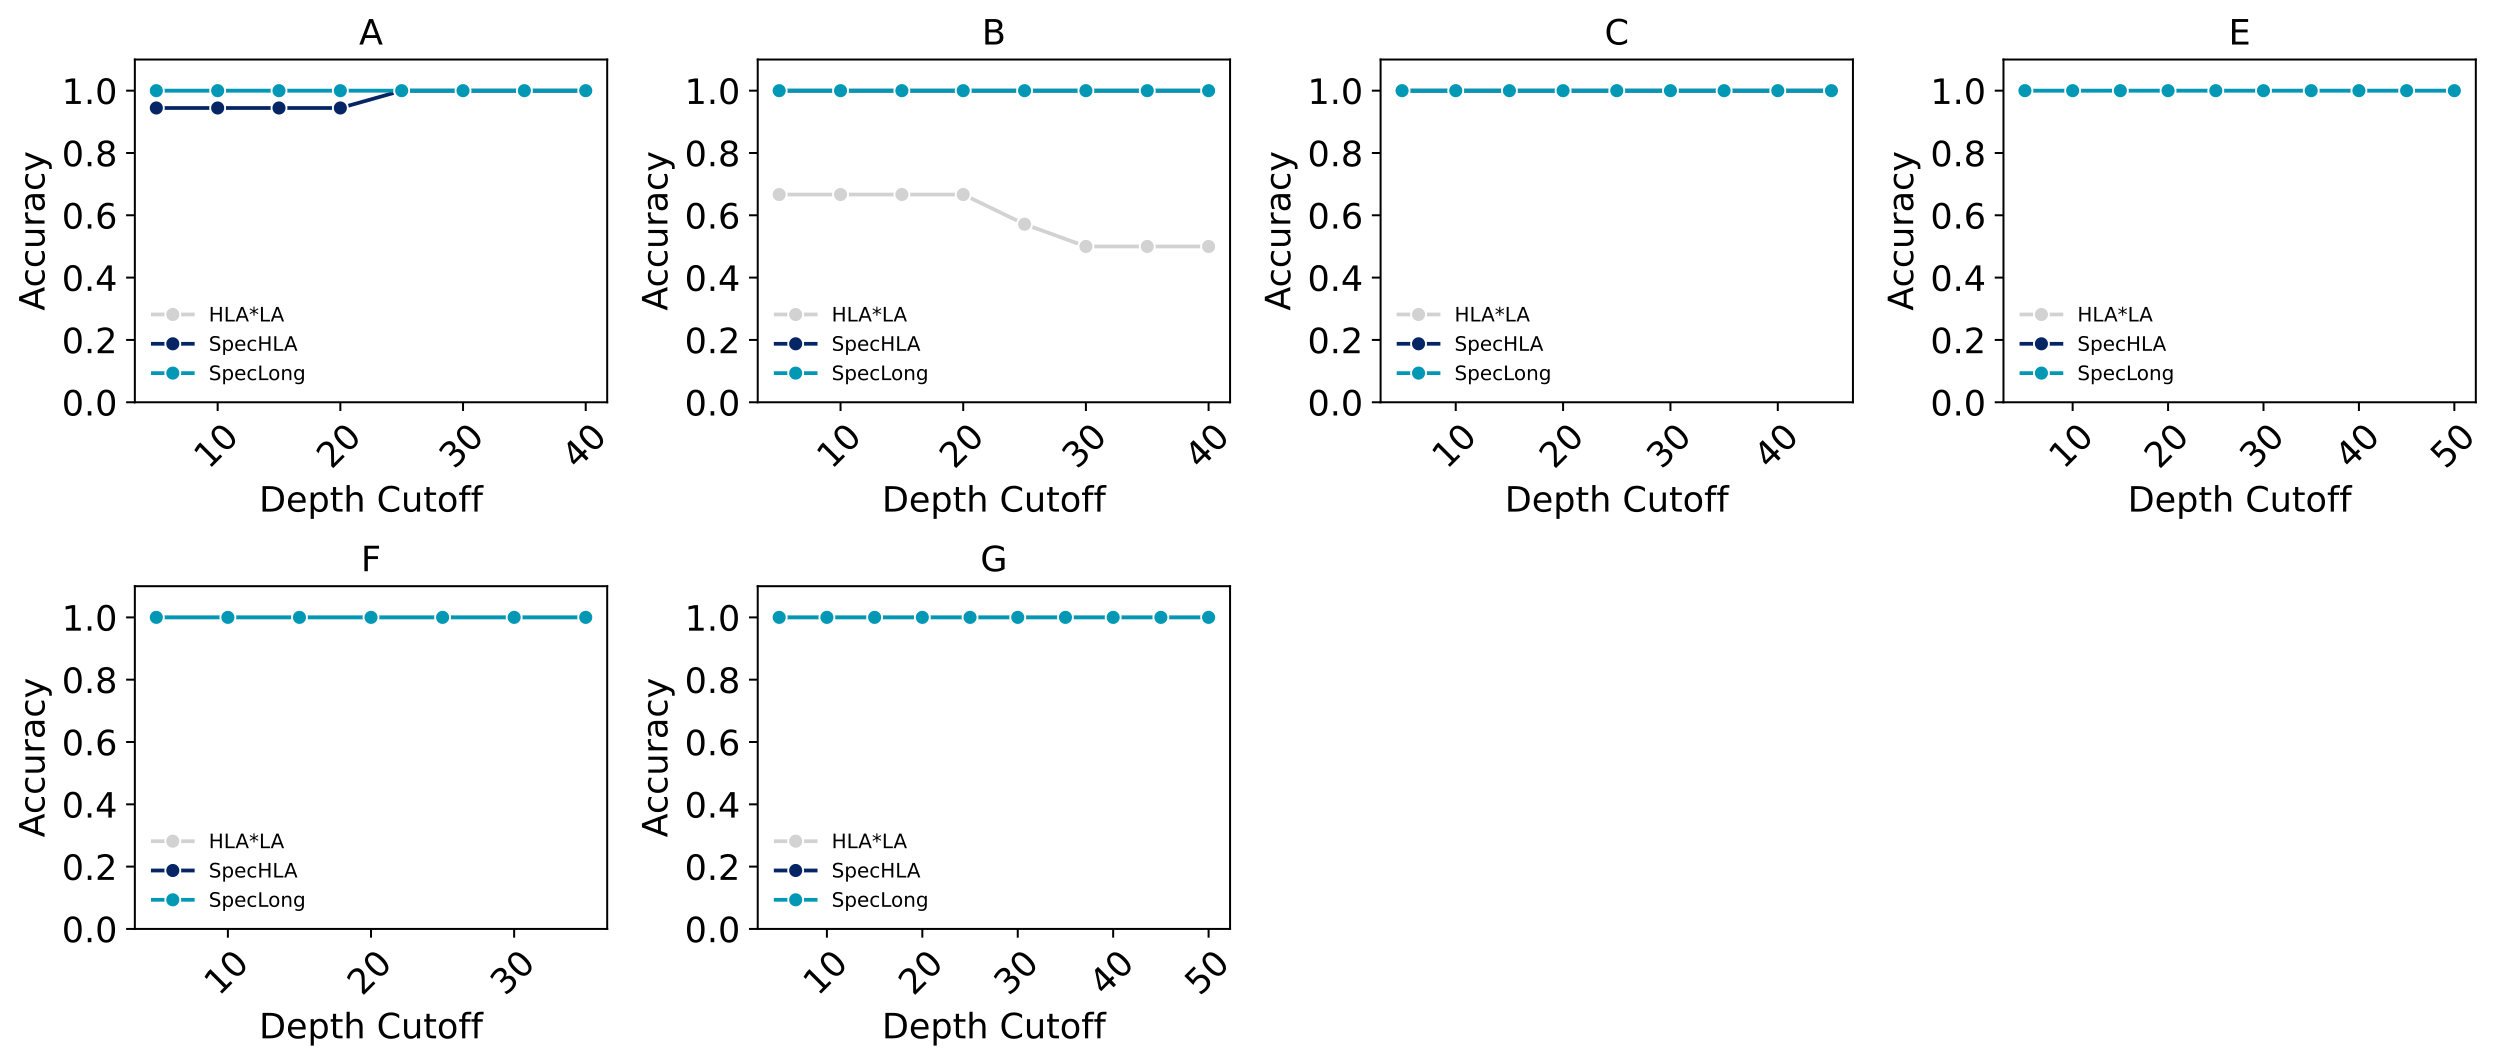 <?xml version="1.0" encoding="utf-8" standalone="no"?>
<!DOCTYPE svg PUBLIC "-//W3C//DTD SVG 1.1//EN"
  "http://www.w3.org/Graphics/SVG/1.1/DTD/svg11.dtd">
<!-- Created with matplotlib (https://matplotlib.org/) -->
<svg height="426.011pt" version="1.1" viewBox="0 0 1001.375 426.011" width="1001.375pt" xmlns="http://www.w3.org/2000/svg" xmlns:xlink="http://www.w3.org/1999/xlink">
 <defs>
  <style type="text/css">*{stroke-linecap:butt;stroke-linejoin:round;}</style>
 </defs>
 <g id="figure_1">
  <g id="patch_1">
   <path d="M 0 426.011 
L 1001.375 426.011 
L 1001.375 0 
L 0 0 
z
" style="fill:#ffffff;"/>
  </g>
  <g id="axes_1">
   <g id="patch_2">
    <path d="M 54.014 161.116 
L 243.21 161.116 
L 243.21 23.838 
L 54.014 23.838 
z
" style="fill:#ffffff;"/>
   </g>
   <g id="matplotlib.axis_1">
    <g id="xtick_1">
     <g id="line2d_1">
      <defs>
       <path d="M 0 0 
L 0 3.5 
" id="m1b66bf13b0" style="stroke:#000000;stroke-width:0.8;"/>
      </defs>
      <g>
       <use style="stroke:#000000;stroke-width:0.8;" x="87.185" xlink:href="#m1b66bf13b0" y="161.116"/>
      </g>
     </g>
     <g id="text_1">
      <!-- 10 -->
      <g transform="translate(83.618 188.235)rotate(-45)scale(0.14 -0.14)">
       <defs>
        <path d="M 12.406 8.297 
L 28.516 8.297 
L 28.516 63.922 
L 10.984 60.406 
L 10.984 69.391 
L 28.422 72.906 
L 38.281 72.906 
L 38.281 8.297 
L 54.391 8.297 
L 54.391 0 
L 12.406 0 
z
" id="DejaVuSans-49"/>
        <path d="M 31.781 66.406 
Q 24.172 66.406 20.328 58.906 
Q 16.5 51.422 16.5 36.375 
Q 16.5 21.391 20.328 13.891 
Q 24.172 6.391 31.781 6.391 
Q 39.453 6.391 43.281 13.891 
Q 47.125 21.391 47.125 36.375 
Q 47.125 51.422 43.281 58.906 
Q 39.453 66.406 31.781 66.406 
z
M 31.781 74.219 
Q 44.047 74.219 50.516 64.516 
Q 56.984 54.828 56.984 36.375 
Q 56.984 17.969 50.516 8.266 
Q 44.047 -1.422 31.781 -1.422 
Q 19.531 -1.422 13.062 8.266 
Q 6.594 17.969 6.594 36.375 
Q 6.594 54.828 13.062 64.516 
Q 19.531 74.219 31.781 74.219 
z
" id="DejaVuSans-48"/>
       </defs>
       <use xlink:href="#DejaVuSans-49"/>
       <use x="63.623" xlink:href="#DejaVuSans-48"/>
      </g>
     </g>
    </g>
    <g id="xtick_2">
     <g id="line2d_2">
      <g>
       <use style="stroke:#000000;stroke-width:0.8;" x="136.326" xlink:href="#m1b66bf13b0" y="161.116"/>
      </g>
     </g>
     <g id="text_2">
      <!-- 20 -->
      <g transform="translate(132.76 188.235)rotate(-45)scale(0.14 -0.14)">
       <defs>
        <path d="M 19.188 8.297 
L 53.609 8.297 
L 53.609 0 
L 7.328 0 
L 7.328 8.297 
Q 12.938 14.109 22.625 23.891 
Q 32.328 33.688 34.812 36.531 
Q 39.547 41.844 41.422 45.531 
Q 43.312 49.219 43.312 52.781 
Q 43.312 58.594 39.234 62.25 
Q 35.156 65.922 28.609 65.922 
Q 23.969 65.922 18.812 64.312 
Q 13.672 62.703 7.812 59.422 
L 7.812 69.391 
Q 13.766 71.781 18.938 73 
Q 24.125 74.219 28.422 74.219 
Q 39.75 74.219 46.484 68.547 
Q 53.219 62.891 53.219 53.422 
Q 53.219 48.922 51.531 44.891 
Q 49.859 40.875 45.406 35.406 
Q 44.188 33.984 37.641 27.219 
Q 31.109 20.453 19.188 8.297 
z
" id="DejaVuSans-50"/>
       </defs>
       <use xlink:href="#DejaVuSans-50"/>
       <use x="63.623" xlink:href="#DejaVuSans-48"/>
      </g>
     </g>
    </g>
    <g id="xtick_3">
     <g id="line2d_3">
      <g>
       <use style="stroke:#000000;stroke-width:0.8;" x="185.468" xlink:href="#m1b66bf13b0" y="161.116"/>
      </g>
     </g>
     <g id="text_3">
      <!-- 30 -->
      <g transform="translate(181.901 188.235)rotate(-45)scale(0.14 -0.14)">
       <defs>
        <path d="M 40.578 39.312 
Q 47.656 37.797 51.625 33 
Q 55.609 28.219 55.609 21.188 
Q 55.609 10.406 48.188 4.484 
Q 40.766 -1.422 27.094 -1.422 
Q 22.516 -1.422 17.656 -0.516 
Q 12.797 0.391 7.625 2.203 
L 7.625 11.719 
Q 11.719 9.328 16.594 8.109 
Q 21.484 6.891 26.812 6.891 
Q 36.078 6.891 40.938 10.547 
Q 45.797 14.203 45.797 21.188 
Q 45.797 27.641 41.281 31.266 
Q 36.766 34.906 28.719 34.906 
L 20.219 34.906 
L 20.219 43.016 
L 29.109 43.016 
Q 36.375 43.016 40.234 45.922 
Q 44.094 48.828 44.094 54.297 
Q 44.094 59.906 40.109 62.906 
Q 36.141 65.922 28.719 65.922 
Q 24.656 65.922 20.016 65.031 
Q 15.375 64.156 9.812 62.312 
L 9.812 71.094 
Q 15.438 72.656 20.344 73.438 
Q 25.25 74.219 29.594 74.219 
Q 40.828 74.219 47.359 69.109 
Q 53.906 64.016 53.906 55.328 
Q 53.906 49.266 50.438 45.094 
Q 46.969 40.922 40.578 39.312 
z
" id="DejaVuSans-51"/>
       </defs>
       <use xlink:href="#DejaVuSans-51"/>
       <use x="63.623" xlink:href="#DejaVuSans-48"/>
      </g>
     </g>
    </g>
    <g id="xtick_4">
     <g id="line2d_4">
      <g>
       <use style="stroke:#000000;stroke-width:0.8;" x="234.61" xlink:href="#m1b66bf13b0" y="161.116"/>
      </g>
     </g>
     <g id="text_4">
      <!-- 40 -->
      <g transform="translate(231.043 188.235)rotate(-45)scale(0.14 -0.14)">
       <defs>
        <path d="M 37.797 64.312 
L 12.891 25.391 
L 37.797 25.391 
z
M 35.203 72.906 
L 47.609 72.906 
L 47.609 25.391 
L 58.016 25.391 
L 58.016 17.188 
L 47.609 17.188 
L 47.609 0 
L 37.797 0 
L 37.797 17.188 
L 4.891 17.188 
L 4.891 26.703 
z
" id="DejaVuSans-52"/>
       </defs>
       <use xlink:href="#DejaVuSans-52"/>
       <use x="63.623" xlink:href="#DejaVuSans-48"/>
      </g>
     </g>
    </g>
    <g id="text_5">
     <!-- Depth Cutoff -->
     <g transform="translate(103.786 204.932)scale(0.14 -0.14)">
      <defs>
       <path d="M 19.672 64.797 
L 19.672 8.109 
L 31.594 8.109 
Q 46.688 8.109 53.688 14.938 
Q 60.688 21.781 60.688 36.531 
Q 60.688 51.172 53.688 57.984 
Q 46.688 64.797 31.594 64.797 
z
M 9.812 72.906 
L 30.078 72.906 
Q 51.266 72.906 61.172 64.094 
Q 71.094 55.281 71.094 36.531 
Q 71.094 17.672 61.125 8.828 
Q 51.172 0 30.078 0 
L 9.812 0 
z
" id="DejaVuSans-68"/>
       <path d="M 56.203 29.594 
L 56.203 25.203 
L 14.891 25.203 
Q 15.484 15.922 20.484 11.062 
Q 25.484 6.203 34.422 6.203 
Q 39.594 6.203 44.453 7.469 
Q 49.312 8.734 54.109 11.281 
L 54.109 2.781 
Q 49.266 0.734 44.188 -0.344 
Q 39.109 -1.422 33.891 -1.422 
Q 20.797 -1.422 13.156 6.188 
Q 5.516 13.812 5.516 26.812 
Q 5.516 40.234 12.766 48.109 
Q 20.016 56 32.328 56 
Q 43.359 56 49.781 48.891 
Q 56.203 41.797 56.203 29.594 
z
M 47.219 32.234 
Q 47.125 39.594 43.094 43.984 
Q 39.062 48.391 32.422 48.391 
Q 24.906 48.391 20.391 44.141 
Q 15.875 39.891 15.188 32.172 
z
" id="DejaVuSans-101"/>
       <path d="M 18.109 8.203 
L 18.109 -20.797 
L 9.078 -20.797 
L 9.078 54.688 
L 18.109 54.688 
L 18.109 46.391 
Q 20.953 51.266 25.266 53.625 
Q 29.594 56 35.594 56 
Q 45.562 56 51.781 48.094 
Q 58.016 40.188 58.016 27.297 
Q 58.016 14.406 51.781 6.484 
Q 45.562 -1.422 35.594 -1.422 
Q 29.594 -1.422 25.266 0.953 
Q 20.953 3.328 18.109 8.203 
z
M 48.688 27.297 
Q 48.688 37.203 44.609 42.844 
Q 40.531 48.484 33.406 48.484 
Q 26.266 48.484 22.188 42.844 
Q 18.109 37.203 18.109 27.297 
Q 18.109 17.391 22.188 11.75 
Q 26.266 6.109 33.406 6.109 
Q 40.531 6.109 44.609 11.75 
Q 48.688 17.391 48.688 27.297 
z
" id="DejaVuSans-112"/>
       <path d="M 18.312 70.219 
L 18.312 54.688 
L 36.812 54.688 
L 36.812 47.703 
L 18.312 47.703 
L 18.312 18.016 
Q 18.312 11.328 20.141 9.422 
Q 21.969 7.516 27.594 7.516 
L 36.812 7.516 
L 36.812 0 
L 27.594 0 
Q 17.188 0 13.234 3.875 
Q 9.281 7.766 9.281 18.016 
L 9.281 47.703 
L 2.688 47.703 
L 2.688 54.688 
L 9.281 54.688 
L 9.281 70.219 
z
" id="DejaVuSans-116"/>
       <path d="M 54.891 33.016 
L 54.891 0 
L 45.906 0 
L 45.906 32.719 
Q 45.906 40.484 42.875 44.328 
Q 39.844 48.188 33.797 48.188 
Q 26.516 48.188 22.312 43.547 
Q 18.109 38.922 18.109 30.906 
L 18.109 0 
L 9.078 0 
L 9.078 75.984 
L 18.109 75.984 
L 18.109 46.188 
Q 21.344 51.125 25.703 53.562 
Q 30.078 56 35.797 56 
Q 45.219 56 50.047 50.172 
Q 54.891 44.344 54.891 33.016 
z
" id="DejaVuSans-104"/>
       <path id="DejaVuSans-32"/>
       <path d="M 64.406 67.281 
L 64.406 56.891 
Q 59.422 61.531 53.781 63.812 
Q 48.141 66.109 41.797 66.109 
Q 29.297 66.109 22.656 58.469 
Q 16.016 50.828 16.016 36.375 
Q 16.016 21.969 22.656 14.328 
Q 29.297 6.688 41.797 6.688 
Q 48.141 6.688 53.781 8.984 
Q 59.422 11.281 64.406 15.922 
L 64.406 5.609 
Q 59.234 2.094 53.438 0.328 
Q 47.656 -1.422 41.219 -1.422 
Q 24.656 -1.422 15.125 8.703 
Q 5.609 18.844 5.609 36.375 
Q 5.609 53.953 15.125 64.078 
Q 24.656 74.219 41.219 74.219 
Q 47.75 74.219 53.531 72.484 
Q 59.328 70.75 64.406 67.281 
z
" id="DejaVuSans-67"/>
       <path d="M 8.5 21.578 
L 8.5 54.688 
L 17.484 54.688 
L 17.484 21.922 
Q 17.484 14.156 20.5 10.266 
Q 23.531 6.391 29.594 6.391 
Q 36.859 6.391 41.078 11.031 
Q 45.312 15.672 45.312 23.688 
L 45.312 54.688 
L 54.297 54.688 
L 54.297 0 
L 45.312 0 
L 45.312 8.406 
Q 42.047 3.422 37.719 1 
Q 33.406 -1.422 27.688 -1.422 
Q 18.266 -1.422 13.375 4.438 
Q 8.5 10.297 8.5 21.578 
z
M 31.109 56 
z
" id="DejaVuSans-117"/>
       <path d="M 30.609 48.391 
Q 23.391 48.391 19.188 42.75 
Q 14.984 37.109 14.984 27.297 
Q 14.984 17.484 19.156 11.844 
Q 23.344 6.203 30.609 6.203 
Q 37.797 6.203 41.984 11.859 
Q 46.188 17.531 46.188 27.297 
Q 46.188 37.016 41.984 42.703 
Q 37.797 48.391 30.609 48.391 
z
M 30.609 56 
Q 42.328 56 49.016 48.375 
Q 55.719 40.766 55.719 27.297 
Q 55.719 13.875 49.016 6.219 
Q 42.328 -1.422 30.609 -1.422 
Q 18.844 -1.422 12.172 6.219 
Q 5.516 13.875 5.516 27.297 
Q 5.516 40.766 12.172 48.375 
Q 18.844 56 30.609 56 
z
" id="DejaVuSans-111"/>
       <path d="M 37.109 75.984 
L 37.109 68.5 
L 28.516 68.5 
Q 23.688 68.5 21.797 66.547 
Q 19.922 64.594 19.922 59.516 
L 19.922 54.688 
L 34.719 54.688 
L 34.719 47.703 
L 19.922 47.703 
L 19.922 0 
L 10.891 0 
L 10.891 47.703 
L 2.297 47.703 
L 2.297 54.688 
L 10.891 54.688 
L 10.891 58.5 
Q 10.891 67.625 15.141 71.797 
Q 19.391 75.984 28.609 75.984 
z
" id="DejaVuSans-102"/>
      </defs>
      <use xlink:href="#DejaVuSans-68"/>
      <use x="77.002" xlink:href="#DejaVuSans-101"/>
      <use x="138.525" xlink:href="#DejaVuSans-112"/>
      <use x="202.002" xlink:href="#DejaVuSans-116"/>
      <use x="241.211" xlink:href="#DejaVuSans-104"/>
      <use x="304.59" xlink:href="#DejaVuSans-32"/>
      <use x="336.377" xlink:href="#DejaVuSans-67"/>
      <use x="406.201" xlink:href="#DejaVuSans-117"/>
      <use x="469.58" xlink:href="#DejaVuSans-116"/>
      <use x="508.789" xlink:href="#DejaVuSans-111"/>
      <use x="569.971" xlink:href="#DejaVuSans-102"/>
      <use x="605.176" xlink:href="#DejaVuSans-102"/>
     </g>
    </g>
   </g>
   <g id="matplotlib.axis_2">
    <g id="ytick_1">
     <g id="line2d_5">
      <defs>
       <path d="M 0 0 
L -3.5 0 
" id="m536224d8cb" style="stroke:#000000;stroke-width:0.8;"/>
      </defs>
      <g>
       <use style="stroke:#000000;stroke-width:0.8;" x="54.014" xlink:href="#m536224d8cb" y="161.116"/>
      </g>
     </g>
     <g id="text_6">
      <!-- 0.0 -->
      <g transform="translate(24.749 166.435)scale(0.14 -0.14)">
       <defs>
        <path d="M 10.688 12.406 
L 21 12.406 
L 21 0 
L 10.688 0 
z
" id="DejaVuSans-46"/>
       </defs>
       <use xlink:href="#DejaVuSans-48"/>
       <use x="63.623" xlink:href="#DejaVuSans-46"/>
       <use x="95.41" xlink:href="#DejaVuSans-48"/>
      </g>
     </g>
    </g>
    <g id="ytick_2">
     <g id="line2d_6">
      <g>
       <use style="stroke:#000000;stroke-width:0.8;" x="54.014" xlink:href="#m536224d8cb" y="136.156"/>
      </g>
     </g>
     <g id="text_7">
      <!-- 0.2 -->
      <g transform="translate(24.749 141.475)scale(0.14 -0.14)">
       <use xlink:href="#DejaVuSans-48"/>
       <use x="63.623" xlink:href="#DejaVuSans-46"/>
       <use x="95.41" xlink:href="#DejaVuSans-50"/>
      </g>
     </g>
    </g>
    <g id="ytick_3">
     <g id="line2d_7">
      <g>
       <use style="stroke:#000000;stroke-width:0.8;" x="54.014" xlink:href="#m536224d8cb" y="111.197"/>
      </g>
     </g>
     <g id="text_8">
      <!-- 0.4 -->
      <g transform="translate(24.749 116.515)scale(0.14 -0.14)">
       <use xlink:href="#DejaVuSans-48"/>
       <use x="63.623" xlink:href="#DejaVuSans-46"/>
       <use x="95.41" xlink:href="#DejaVuSans-52"/>
      </g>
     </g>
    </g>
    <g id="ytick_4">
     <g id="line2d_8">
      <g>
       <use style="stroke:#000000;stroke-width:0.8;" x="54.014" xlink:href="#m536224d8cb" y="86.237"/>
      </g>
     </g>
     <g id="text_9">
      <!-- 0.6 -->
      <g transform="translate(24.749 91.556)scale(0.14 -0.14)">
       <defs>
        <path d="M 33.016 40.375 
Q 26.375 40.375 22.484 35.828 
Q 18.609 31.297 18.609 23.391 
Q 18.609 15.531 22.484 10.953 
Q 26.375 6.391 33.016 6.391 
Q 39.656 6.391 43.531 10.953 
Q 47.406 15.531 47.406 23.391 
Q 47.406 31.297 43.531 35.828 
Q 39.656 40.375 33.016 40.375 
z
M 52.594 71.297 
L 52.594 62.312 
Q 48.875 64.062 45.094 64.984 
Q 41.312 65.922 37.594 65.922 
Q 27.828 65.922 22.672 59.328 
Q 17.531 52.734 16.797 39.406 
Q 19.672 43.656 24.016 45.922 
Q 28.375 48.188 33.594 48.188 
Q 44.578 48.188 50.953 41.516 
Q 57.328 34.859 57.328 23.391 
Q 57.328 12.156 50.688 5.359 
Q 44.047 -1.422 33.016 -1.422 
Q 20.359 -1.422 13.672 8.266 
Q 6.984 17.969 6.984 36.375 
Q 6.984 53.656 15.188 63.938 
Q 23.391 74.219 37.203 74.219 
Q 40.922 74.219 44.703 73.484 
Q 48.484 72.75 52.594 71.297 
z
" id="DejaVuSans-54"/>
       </defs>
       <use xlink:href="#DejaVuSans-48"/>
       <use x="63.623" xlink:href="#DejaVuSans-46"/>
       <use x="95.41" xlink:href="#DejaVuSans-54"/>
      </g>
     </g>
    </g>
    <g id="ytick_5">
     <g id="line2d_9">
      <g>
       <use style="stroke:#000000;stroke-width:0.8;" x="54.014" xlink:href="#m536224d8cb" y="61.277"/>
      </g>
     </g>
     <g id="text_10">
      <!-- 0.8 -->
      <g transform="translate(24.749 66.596)scale(0.14 -0.14)">
       <defs>
        <path d="M 31.781 34.625 
Q 24.75 34.625 20.719 30.859 
Q 16.703 27.094 16.703 20.516 
Q 16.703 13.922 20.719 10.156 
Q 24.75 6.391 31.781 6.391 
Q 38.812 6.391 42.859 10.172 
Q 46.922 13.969 46.922 20.516 
Q 46.922 27.094 42.891 30.859 
Q 38.875 34.625 31.781 34.625 
z
M 21.922 38.812 
Q 15.578 40.375 12.031 44.719 
Q 8.5 49.078 8.5 55.328 
Q 8.5 64.062 14.719 69.141 
Q 20.953 74.219 31.781 74.219 
Q 42.672 74.219 48.875 69.141 
Q 55.078 64.062 55.078 55.328 
Q 55.078 49.078 51.531 44.719 
Q 48 40.375 41.703 38.812 
Q 48.828 37.156 52.797 32.312 
Q 56.781 27.484 56.781 20.516 
Q 56.781 9.906 50.312 4.234 
Q 43.844 -1.422 31.781 -1.422 
Q 19.734 -1.422 13.25 4.234 
Q 6.781 9.906 6.781 20.516 
Q 6.781 27.484 10.781 32.312 
Q 14.797 37.156 21.922 38.812 
z
M 18.312 54.391 
Q 18.312 48.734 21.844 45.562 
Q 25.391 42.391 31.781 42.391 
Q 38.141 42.391 41.719 45.562 
Q 45.312 48.734 45.312 54.391 
Q 45.312 60.062 41.719 63.234 
Q 38.141 66.406 31.781 66.406 
Q 25.391 66.406 21.844 63.234 
Q 18.312 60.062 18.312 54.391 
z
" id="DejaVuSans-56"/>
       </defs>
       <use xlink:href="#DejaVuSans-48"/>
       <use x="63.623" xlink:href="#DejaVuSans-46"/>
       <use x="95.41" xlink:href="#DejaVuSans-56"/>
      </g>
     </g>
    </g>
    <g id="ytick_6">
     <g id="line2d_10">
      <g>
       <use style="stroke:#000000;stroke-width:0.8;" x="54.014" xlink:href="#m536224d8cb" y="36.318"/>
      </g>
     </g>
     <g id="text_11">
      <!-- 1.0 -->
      <g transform="translate(24.749 41.637)scale(0.14 -0.14)">
       <use xlink:href="#DejaVuSans-49"/>
       <use x="63.623" xlink:href="#DejaVuSans-46"/>
       <use x="95.41" xlink:href="#DejaVuSans-48"/>
      </g>
     </g>
    </g>
    <g id="text_12">
     <!-- Accuracy -->
     <g transform="translate(17.838 124.436)rotate(-90)scale(0.14 -0.14)">
      <defs>
       <path d="M 34.188 63.188 
L 20.797 26.906 
L 47.609 26.906 
z
M 28.609 72.906 
L 39.797 72.906 
L 67.578 0 
L 57.328 0 
L 50.688 18.703 
L 17.828 18.703 
L 11.188 0 
L 0.781 0 
z
" id="DejaVuSans-65"/>
       <path d="M 48.781 52.594 
L 48.781 44.188 
Q 44.969 46.297 41.141 47.344 
Q 37.312 48.391 33.406 48.391 
Q 24.656 48.391 19.812 42.844 
Q 14.984 37.312 14.984 27.297 
Q 14.984 17.281 19.812 11.734 
Q 24.656 6.203 33.406 6.203 
Q 37.312 6.203 41.141 7.25 
Q 44.969 8.297 48.781 10.406 
L 48.781 2.094 
Q 45.016 0.344 40.984 -0.531 
Q 36.969 -1.422 32.422 -1.422 
Q 20.062 -1.422 12.781 6.344 
Q 5.516 14.109 5.516 27.297 
Q 5.516 40.672 12.859 48.328 
Q 20.219 56 33.016 56 
Q 37.156 56 41.109 55.141 
Q 45.062 54.297 48.781 52.594 
z
" id="DejaVuSans-99"/>
       <path d="M 41.109 46.297 
Q 39.594 47.172 37.812 47.578 
Q 36.031 48 33.891 48 
Q 26.266 48 22.188 43.047 
Q 18.109 38.094 18.109 28.812 
L 18.109 0 
L 9.078 0 
L 9.078 54.688 
L 18.109 54.688 
L 18.109 46.188 
Q 20.953 51.172 25.484 53.578 
Q 30.031 56 36.531 56 
Q 37.453 56 38.578 55.875 
Q 39.703 55.766 41.062 55.516 
z
" id="DejaVuSans-114"/>
       <path d="M 34.281 27.484 
Q 23.391 27.484 19.188 25 
Q 14.984 22.516 14.984 16.5 
Q 14.984 11.719 18.141 8.906 
Q 21.297 6.109 26.703 6.109 
Q 34.188 6.109 38.703 11.406 
Q 43.219 16.703 43.219 25.484 
L 43.219 27.484 
z
M 52.203 31.203 
L 52.203 0 
L 43.219 0 
L 43.219 8.297 
Q 40.141 3.328 35.547 0.953 
Q 30.953 -1.422 24.312 -1.422 
Q 15.922 -1.422 10.953 3.297 
Q 6 8.016 6 15.922 
Q 6 25.141 12.172 29.828 
Q 18.359 34.516 30.609 34.516 
L 43.219 34.516 
L 43.219 35.406 
Q 43.219 41.609 39.141 45 
Q 35.062 48.391 27.688 48.391 
Q 23 48.391 18.547 47.266 
Q 14.109 46.141 10.016 43.891 
L 10.016 52.203 
Q 14.938 54.109 19.578 55.047 
Q 24.219 56 28.609 56 
Q 40.484 56 46.344 49.844 
Q 52.203 43.703 52.203 31.203 
z
" id="DejaVuSans-97"/>
       <path d="M 32.172 -5.078 
Q 28.375 -14.844 24.75 -17.812 
Q 21.141 -20.797 15.094 -20.797 
L 7.906 -20.797 
L 7.906 -13.281 
L 13.188 -13.281 
Q 16.891 -13.281 18.938 -11.516 
Q 21 -9.766 23.484 -3.219 
L 25.094 0.875 
L 2.984 54.688 
L 12.5 54.688 
L 29.594 11.922 
L 46.688 54.688 
L 56.203 54.688 
z
" id="DejaVuSans-121"/>
      </defs>
      <use xlink:href="#DejaVuSans-65"/>
      <use x="66.658" xlink:href="#DejaVuSans-99"/>
      <use x="121.639" xlink:href="#DejaVuSans-99"/>
      <use x="176.619" xlink:href="#DejaVuSans-117"/>
      <use x="239.998" xlink:href="#DejaVuSans-114"/>
      <use x="281.111" xlink:href="#DejaVuSans-97"/>
      <use x="342.391" xlink:href="#DejaVuSans-99"/>
      <use x="397.371" xlink:href="#DejaVuSans-121"/>
     </g>
    </g>
   </g>
   <g id="line2d_11">
    <path clip-path="url(#p22cdc9d212)" d="M 62.614 36.318 
L 87.185 36.318 
L 111.755 36.318 
L 136.326 36.318 
L 160.897 36.318 
L 185.468 36.318 
L 210.039 36.318 
L 234.61 36.318 
" style="fill:none;stroke:#d2d2d2;stroke-linecap:square;stroke-width:1.5;"/>
    <defs>
     <path d="M 0 3 
C 0.796 3 1.559 2.684 2.121 2.121 
C 2.684 1.559 3 0.796 3 0 
C 3 -0.796 2.684 -1.559 2.121 -2.121 
C 1.559 -2.684 0.796 -3 0 -3 
C -0.796 -3 -1.559 -2.684 -2.121 -2.121 
C -2.684 -1.559 -3 -0.796 -3 0 
C -3 0.796 -2.684 1.559 -2.121 2.121 
C -1.559 2.684 -0.796 3 0 3 
z
" id="m110a10b11a" style="stroke:#ffffff;stroke-width:0.75;"/>
    </defs>
    <g clip-path="url(#p22cdc9d212)">
     <use style="fill:#d2d2d2;stroke:#ffffff;stroke-width:0.75;" x="62.614" xlink:href="#m110a10b11a" y="36.318"/>
     <use style="fill:#d2d2d2;stroke:#ffffff;stroke-width:0.75;" x="87.185" xlink:href="#m110a10b11a" y="36.318"/>
     <use style="fill:#d2d2d2;stroke:#ffffff;stroke-width:0.75;" x="111.755" xlink:href="#m110a10b11a" y="36.318"/>
     <use style="fill:#d2d2d2;stroke:#ffffff;stroke-width:0.75;" x="136.326" xlink:href="#m110a10b11a" y="36.318"/>
     <use style="fill:#d2d2d2;stroke:#ffffff;stroke-width:0.75;" x="160.897" xlink:href="#m110a10b11a" y="36.318"/>
     <use style="fill:#d2d2d2;stroke:#ffffff;stroke-width:0.75;" x="185.468" xlink:href="#m110a10b11a" y="36.318"/>
     <use style="fill:#d2d2d2;stroke:#ffffff;stroke-width:0.75;" x="210.039" xlink:href="#m110a10b11a" y="36.318"/>
     <use style="fill:#d2d2d2;stroke:#ffffff;stroke-width:0.75;" x="234.61" xlink:href="#m110a10b11a" y="36.318"/>
    </g>
   </g>
   <g id="line2d_12">
    <path clip-path="url(#p22cdc9d212)" d="M 62.614 43.251 
L 87.185 43.251 
L 111.755 43.251 
L 136.326 43.251 
L 160.897 36.318 
L 185.468 36.318 
L 210.039 36.318 
L 234.61 36.318 
" style="fill:none;stroke:#062565;stroke-linecap:square;stroke-width:1.5;"/>
    <defs>
     <path d="M 0 3 
C 0.796 3 1.559 2.684 2.121 2.121 
C 2.684 1.559 3 0.796 3 0 
C 3 -0.796 2.684 -1.559 2.121 -2.121 
C 1.559 -2.684 0.796 -3 0 -3 
C -0.796 -3 -1.559 -2.684 -2.121 -2.121 
C -2.684 -1.559 -3 -0.796 -3 0 
C -3 0.796 -2.684 1.559 -2.121 2.121 
C -1.559 2.684 -0.796 3 0 3 
z
" id="m2503ad501d" style="stroke:#ffffff;stroke-width:0.75;"/>
    </defs>
    <g clip-path="url(#p22cdc9d212)">
     <use style="fill:#062565;stroke:#ffffff;stroke-width:0.75;" x="62.614" xlink:href="#m2503ad501d" y="43.251"/>
     <use style="fill:#062565;stroke:#ffffff;stroke-width:0.75;" x="87.185" xlink:href="#m2503ad501d" y="43.251"/>
     <use style="fill:#062565;stroke:#ffffff;stroke-width:0.75;" x="111.755" xlink:href="#m2503ad501d" y="43.251"/>
     <use style="fill:#062565;stroke:#ffffff;stroke-width:0.75;" x="136.326" xlink:href="#m2503ad501d" y="43.251"/>
     <use style="fill:#062565;stroke:#ffffff;stroke-width:0.75;" x="160.897" xlink:href="#m2503ad501d" y="36.318"/>
     <use style="fill:#062565;stroke:#ffffff;stroke-width:0.75;" x="185.468" xlink:href="#m2503ad501d" y="36.318"/>
     <use style="fill:#062565;stroke:#ffffff;stroke-width:0.75;" x="210.039" xlink:href="#m2503ad501d" y="36.318"/>
     <use style="fill:#062565;stroke:#ffffff;stroke-width:0.75;" x="234.61" xlink:href="#m2503ad501d" y="36.318"/>
    </g>
   </g>
   <g id="line2d_13">
    <path clip-path="url(#p22cdc9d212)" d="M 62.614 36.318 
L 87.185 36.318 
L 111.755 36.318 
L 136.326 36.318 
L 160.897 36.318 
L 185.468 36.318 
L 210.039 36.318 
L 234.61 36.318 
" style="fill:none;stroke:#0098b4;stroke-linecap:square;stroke-width:1.5;"/>
    <defs>
     <path d="M 0 3 
C 0.796 3 1.559 2.684 2.121 2.121 
C 2.684 1.559 3 0.796 3 0 
C 3 -0.796 2.684 -1.559 2.121 -2.121 
C 1.559 -2.684 0.796 -3 0 -3 
C -0.796 -3 -1.559 -2.684 -2.121 -2.121 
C -2.684 -1.559 -3 -0.796 -3 0 
C -3 0.796 -2.684 1.559 -2.121 2.121 
C -1.559 2.684 -0.796 3 0 3 
z
" id="m7a9da64f27" style="stroke:#ffffff;stroke-width:0.75;"/>
    </defs>
    <g clip-path="url(#p22cdc9d212)">
     <use style="fill:#0098b4;stroke:#ffffff;stroke-width:0.75;" x="62.614" xlink:href="#m7a9da64f27" y="36.318"/>
     <use style="fill:#0098b4;stroke:#ffffff;stroke-width:0.75;" x="87.185" xlink:href="#m7a9da64f27" y="36.318"/>
     <use style="fill:#0098b4;stroke:#ffffff;stroke-width:0.75;" x="111.755" xlink:href="#m7a9da64f27" y="36.318"/>
     <use style="fill:#0098b4;stroke:#ffffff;stroke-width:0.75;" x="136.326" xlink:href="#m7a9da64f27" y="36.318"/>
     <use style="fill:#0098b4;stroke:#ffffff;stroke-width:0.75;" x="160.897" xlink:href="#m7a9da64f27" y="36.318"/>
     <use style="fill:#0098b4;stroke:#ffffff;stroke-width:0.75;" x="185.468" xlink:href="#m7a9da64f27" y="36.318"/>
     <use style="fill:#0098b4;stroke:#ffffff;stroke-width:0.75;" x="210.039" xlink:href="#m7a9da64f27" y="36.318"/>
     <use style="fill:#0098b4;stroke:#ffffff;stroke-width:0.75;" x="234.61" xlink:href="#m7a9da64f27" y="36.318"/>
    </g>
   </g>
   <g id="patch_3">
    <path d="M 54.014 161.116 
L 54.014 23.838 
" style="fill:none;stroke:#000000;stroke-linecap:square;stroke-linejoin:miter;stroke-width:0.8;"/>
   </g>
   <g id="patch_4">
    <path d="M 243.21 161.116 
L 243.21 23.838 
" style="fill:none;stroke:#000000;stroke-linecap:square;stroke-linejoin:miter;stroke-width:0.8;"/>
   </g>
   <g id="patch_5">
    <path d="M 54.014 161.116 
L 243.21 161.116 
" style="fill:none;stroke:#000000;stroke-linecap:square;stroke-linejoin:miter;stroke-width:0.8;"/>
   </g>
   <g id="patch_6">
    <path d="M 54.014 23.838 
L 243.21 23.838 
" style="fill:none;stroke:#000000;stroke-linecap:square;stroke-linejoin:miter;stroke-width:0.8;"/>
   </g>
   <g id="text_13">
    <!-- A -->
    <g transform="translate(143.823 17.838)scale(0.14 -0.14)">
     <use xlink:href="#DejaVuSans-65"/>
    </g>
   </g>
   <g id="legend_1">
    <g id="line2d_14">
     <path d="M 61.214 125.967 
L 77.214 125.967 
" style="fill:none;stroke:#d2d2d2;stroke-linecap:square;stroke-width:1.5;"/>
    </g>
    <g id="line2d_15">
     <g>
      <use style="fill:#d2d2d2;stroke:#ffffff;stroke-width:0.75;" x="69.214" xlink:href="#m110a10b11a" y="125.967"/>
     </g>
    </g>
    <g id="text_14">
     <!-- HLA*LA -->
     <g transform="translate(83.614 128.767)scale(0.08 -0.08)">
      <defs>
       <path d="M 9.812 72.906 
L 19.672 72.906 
L 19.672 43.016 
L 55.516 43.016 
L 55.516 72.906 
L 65.375 72.906 
L 65.375 0 
L 55.516 0 
L 55.516 34.719 
L 19.672 34.719 
L 19.672 0 
L 9.812 0 
z
" id="DejaVuSans-72"/>
       <path d="M 9.812 72.906 
L 19.672 72.906 
L 19.672 8.297 
L 55.172 8.297 
L 55.172 0 
L 9.812 0 
z
" id="DejaVuSans-76"/>
       <path d="M 47.016 60.891 
L 29.5 51.422 
L 47.016 41.891 
L 44.188 37.109 
L 27.781 47.016 
L 27.781 28.609 
L 22.219 28.609 
L 22.219 47.016 
L 5.812 37.109 
L 2.984 41.891 
L 20.516 51.422 
L 2.984 60.891 
L 5.812 65.719 
L 22.219 55.812 
L 22.219 74.219 
L 27.781 74.219 
L 27.781 55.812 
L 44.188 65.719 
z
" id="DejaVuSans-42"/>
      </defs>
      <use xlink:href="#DejaVuSans-72"/>
      <use x="75.195" xlink:href="#DejaVuSans-76"/>
      <use x="133.158" xlink:href="#DejaVuSans-65"/>
      <use x="201.566" xlink:href="#DejaVuSans-42"/>
      <use x="251.566" xlink:href="#DejaVuSans-76"/>
      <use x="309.529" xlink:href="#DejaVuSans-65"/>
     </g>
    </g>
    <g id="line2d_16">
     <path d="M 61.214 137.71 
L 77.214 137.71 
" style="fill:none;stroke:#062565;stroke-linecap:square;stroke-width:1.5;"/>
    </g>
    <g id="line2d_17">
     <g>
      <use style="fill:#062565;stroke:#ffffff;stroke-width:0.75;" x="69.214" xlink:href="#m2503ad501d" y="137.71"/>
     </g>
    </g>
    <g id="text_15">
     <!-- SpecHLA -->
     <g transform="translate(83.614 140.51)scale(0.08 -0.08)">
      <defs>
       <path d="M 53.516 70.516 
L 53.516 60.891 
Q 47.906 63.578 42.922 64.891 
Q 37.938 66.219 33.297 66.219 
Q 25.25 66.219 20.875 63.094 
Q 16.5 59.969 16.5 54.203 
Q 16.5 49.359 19.406 46.891 
Q 22.312 44.438 30.422 42.922 
L 36.375 41.703 
Q 47.406 39.594 52.656 34.297 
Q 57.906 29 57.906 20.125 
Q 57.906 9.516 50.797 4.047 
Q 43.703 -1.422 29.984 -1.422 
Q 24.812 -1.422 18.969 -0.25 
Q 13.141 0.922 6.891 3.219 
L 6.891 13.375 
Q 12.891 10.016 18.656 8.297 
Q 24.422 6.594 29.984 6.594 
Q 38.422 6.594 43.016 9.906 
Q 47.609 13.234 47.609 19.391 
Q 47.609 24.75 44.312 27.781 
Q 41.016 30.812 33.5 32.328 
L 27.484 33.5 
Q 16.453 35.688 11.516 40.375 
Q 6.594 45.062 6.594 53.422 
Q 6.594 63.094 13.406 68.656 
Q 20.219 74.219 32.172 74.219 
Q 37.312 74.219 42.625 73.281 
Q 47.953 72.359 53.516 70.516 
z
" id="DejaVuSans-83"/>
      </defs>
      <use xlink:href="#DejaVuSans-83"/>
      <use x="63.477" xlink:href="#DejaVuSans-112"/>
      <use x="126.953" xlink:href="#DejaVuSans-101"/>
      <use x="188.477" xlink:href="#DejaVuSans-99"/>
      <use x="243.457" xlink:href="#DejaVuSans-72"/>
      <use x="318.652" xlink:href="#DejaVuSans-76"/>
      <use x="376.615" xlink:href="#DejaVuSans-65"/>
     </g>
    </g>
    <g id="line2d_18">
     <path d="M 61.214 149.452 
L 77.214 149.452 
" style="fill:none;stroke:#0098b4;stroke-linecap:square;stroke-width:1.5;"/>
    </g>
    <g id="line2d_19">
     <g>
      <use style="fill:#0098b4;stroke:#ffffff;stroke-width:0.75;" x="69.214" xlink:href="#m7a9da64f27" y="149.452"/>
     </g>
    </g>
    <g id="text_16">
     <!-- SpecLong -->
     <g transform="translate(83.614 152.252)scale(0.08 -0.08)">
      <defs>
       <path d="M 54.891 33.016 
L 54.891 0 
L 45.906 0 
L 45.906 32.719 
Q 45.906 40.484 42.875 44.328 
Q 39.844 48.188 33.797 48.188 
Q 26.516 48.188 22.312 43.547 
Q 18.109 38.922 18.109 30.906 
L 18.109 0 
L 9.078 0 
L 9.078 54.688 
L 18.109 54.688 
L 18.109 46.188 
Q 21.344 51.125 25.703 53.562 
Q 30.078 56 35.797 56 
Q 45.219 56 50.047 50.172 
Q 54.891 44.344 54.891 33.016 
z
" id="DejaVuSans-110"/>
       <path d="M 45.406 27.984 
Q 45.406 37.75 41.375 43.109 
Q 37.359 48.484 30.078 48.484 
Q 22.859 48.484 18.828 43.109 
Q 14.797 37.75 14.797 27.984 
Q 14.797 18.266 18.828 12.891 
Q 22.859 7.516 30.078 7.516 
Q 37.359 7.516 41.375 12.891 
Q 45.406 18.266 45.406 27.984 
z
M 54.391 6.781 
Q 54.391 -7.172 48.188 -13.984 
Q 42 -20.797 29.203 -20.797 
Q 24.469 -20.797 20.266 -20.094 
Q 16.062 -19.391 12.109 -17.922 
L 12.109 -9.188 
Q 16.062 -11.328 19.922 -12.344 
Q 23.781 -13.375 27.781 -13.375 
Q 36.625 -13.375 41.016 -8.766 
Q 45.406 -4.156 45.406 5.172 
L 45.406 9.625 
Q 42.625 4.781 38.281 2.391 
Q 33.938 0 27.875 0 
Q 17.828 0 11.672 7.656 
Q 5.516 15.328 5.516 27.984 
Q 5.516 40.672 11.672 48.328 
Q 17.828 56 27.875 56 
Q 33.938 56 38.281 53.609 
Q 42.625 51.219 45.406 46.391 
L 45.406 54.688 
L 54.391 54.688 
z
" id="DejaVuSans-103"/>
      </defs>
      <use xlink:href="#DejaVuSans-83"/>
      <use x="63.477" xlink:href="#DejaVuSans-112"/>
      <use x="126.953" xlink:href="#DejaVuSans-101"/>
      <use x="188.477" xlink:href="#DejaVuSans-99"/>
      <use x="243.457" xlink:href="#DejaVuSans-76"/>
      <use x="297.42" xlink:href="#DejaVuSans-111"/>
      <use x="358.602" xlink:href="#DejaVuSans-110"/>
      <use x="421.98" xlink:href="#DejaVuSans-103"/>
     </g>
    </g>
   </g>
  </g>
  <g id="axes_2">
   <g id="patch_7">
    <path d="M 303.506 161.116 
L 492.702 161.116 
L 492.702 23.838 
L 303.506 23.838 
z
" style="fill:#ffffff;"/>
   </g>
   <g id="matplotlib.axis_3">
    <g id="xtick_5">
     <g id="line2d_20">
      <g>
       <use style="stroke:#000000;stroke-width:0.8;" x="336.677" xlink:href="#m1b66bf13b0" y="161.116"/>
      </g>
     </g>
     <g id="text_17">
      <!-- 10 -->
      <g transform="translate(333.11 188.235)rotate(-45)scale(0.14 -0.14)">
       <use xlink:href="#DejaVuSans-49"/>
       <use x="63.623" xlink:href="#DejaVuSans-48"/>
      </g>
     </g>
    </g>
    <g id="xtick_6">
     <g id="line2d_21">
      <g>
       <use style="stroke:#000000;stroke-width:0.8;" x="385.818" xlink:href="#m1b66bf13b0" y="161.116"/>
      </g>
     </g>
     <g id="text_18">
      <!-- 20 -->
      <g transform="translate(382.252 188.235)rotate(-45)scale(0.14 -0.14)">
       <use xlink:href="#DejaVuSans-50"/>
       <use x="63.623" xlink:href="#DejaVuSans-48"/>
      </g>
     </g>
    </g>
    <g id="xtick_7">
     <g id="line2d_22">
      <g>
       <use style="stroke:#000000;stroke-width:0.8;" x="434.96" xlink:href="#m1b66bf13b0" y="161.116"/>
      </g>
     </g>
     <g id="text_19">
      <!-- 30 -->
      <g transform="translate(431.393 188.235)rotate(-45)scale(0.14 -0.14)">
       <use xlink:href="#DejaVuSans-51"/>
       <use x="63.623" xlink:href="#DejaVuSans-48"/>
      </g>
     </g>
    </g>
    <g id="xtick_8">
     <g id="line2d_23">
      <g>
       <use style="stroke:#000000;stroke-width:0.8;" x="484.102" xlink:href="#m1b66bf13b0" y="161.116"/>
      </g>
     </g>
     <g id="text_20">
      <!-- 40 -->
      <g transform="translate(480.535 188.235)rotate(-45)scale(0.14 -0.14)">
       <use xlink:href="#DejaVuSans-52"/>
       <use x="63.623" xlink:href="#DejaVuSans-48"/>
      </g>
     </g>
    </g>
    <g id="text_21">
     <!-- Depth Cutoff -->
     <g transform="translate(353.278 204.932)scale(0.14 -0.14)">
      <use xlink:href="#DejaVuSans-68"/>
      <use x="77.002" xlink:href="#DejaVuSans-101"/>
      <use x="138.525" xlink:href="#DejaVuSans-112"/>
      <use x="202.002" xlink:href="#DejaVuSans-116"/>
      <use x="241.211" xlink:href="#DejaVuSans-104"/>
      <use x="304.59" xlink:href="#DejaVuSans-32"/>
      <use x="336.377" xlink:href="#DejaVuSans-67"/>
      <use x="406.201" xlink:href="#DejaVuSans-117"/>
      <use x="469.58" xlink:href="#DejaVuSans-116"/>
      <use x="508.789" xlink:href="#DejaVuSans-111"/>
      <use x="569.971" xlink:href="#DejaVuSans-102"/>
      <use x="605.176" xlink:href="#DejaVuSans-102"/>
     </g>
    </g>
   </g>
   <g id="matplotlib.axis_4">
    <g id="ytick_7">
     <g id="line2d_24">
      <g>
       <use style="stroke:#000000;stroke-width:0.8;" x="303.506" xlink:href="#m536224d8cb" y="161.116"/>
      </g>
     </g>
     <g id="text_22">
      <!-- 0.0 -->
      <g transform="translate(274.241 166.435)scale(0.14 -0.14)">
       <use xlink:href="#DejaVuSans-48"/>
       <use x="63.623" xlink:href="#DejaVuSans-46"/>
       <use x="95.41" xlink:href="#DejaVuSans-48"/>
      </g>
     </g>
    </g>
    <g id="ytick_8">
     <g id="line2d_25">
      <g>
       <use style="stroke:#000000;stroke-width:0.8;" x="303.506" xlink:href="#m536224d8cb" y="136.156"/>
      </g>
     </g>
     <g id="text_23">
      <!-- 0.2 -->
      <g transform="translate(274.241 141.475)scale(0.14 -0.14)">
       <use xlink:href="#DejaVuSans-48"/>
       <use x="63.623" xlink:href="#DejaVuSans-46"/>
       <use x="95.41" xlink:href="#DejaVuSans-50"/>
      </g>
     </g>
    </g>
    <g id="ytick_9">
     <g id="line2d_26">
      <g>
       <use style="stroke:#000000;stroke-width:0.8;" x="303.506" xlink:href="#m536224d8cb" y="111.197"/>
      </g>
     </g>
     <g id="text_24">
      <!-- 0.4 -->
      <g transform="translate(274.241 116.515)scale(0.14 -0.14)">
       <use xlink:href="#DejaVuSans-48"/>
       <use x="63.623" xlink:href="#DejaVuSans-46"/>
       <use x="95.41" xlink:href="#DejaVuSans-52"/>
      </g>
     </g>
    </g>
    <g id="ytick_10">
     <g id="line2d_27">
      <g>
       <use style="stroke:#000000;stroke-width:0.8;" x="303.506" xlink:href="#m536224d8cb" y="86.237"/>
      </g>
     </g>
     <g id="text_25">
      <!-- 0.6 -->
      <g transform="translate(274.241 91.556)scale(0.14 -0.14)">
       <use xlink:href="#DejaVuSans-48"/>
       <use x="63.623" xlink:href="#DejaVuSans-46"/>
       <use x="95.41" xlink:href="#DejaVuSans-54"/>
      </g>
     </g>
    </g>
    <g id="ytick_11">
     <g id="line2d_28">
      <g>
       <use style="stroke:#000000;stroke-width:0.8;" x="303.506" xlink:href="#m536224d8cb" y="61.277"/>
      </g>
     </g>
     <g id="text_26">
      <!-- 0.8 -->
      <g transform="translate(274.241 66.596)scale(0.14 -0.14)">
       <use xlink:href="#DejaVuSans-48"/>
       <use x="63.623" xlink:href="#DejaVuSans-46"/>
       <use x="95.41" xlink:href="#DejaVuSans-56"/>
      </g>
     </g>
    </g>
    <g id="ytick_12">
     <g id="line2d_29">
      <g>
       <use style="stroke:#000000;stroke-width:0.8;" x="303.506" xlink:href="#m536224d8cb" y="36.318"/>
      </g>
     </g>
     <g id="text_27">
      <!-- 1.0 -->
      <g transform="translate(274.241 41.637)scale(0.14 -0.14)">
       <use xlink:href="#DejaVuSans-49"/>
       <use x="63.623" xlink:href="#DejaVuSans-46"/>
       <use x="95.41" xlink:href="#DejaVuSans-48"/>
      </g>
     </g>
    </g>
    <g id="text_28">
     <!-- Accuracy -->
     <g transform="translate(267.33 124.436)rotate(-90)scale(0.14 -0.14)">
      <use xlink:href="#DejaVuSans-65"/>
      <use x="66.658" xlink:href="#DejaVuSans-99"/>
      <use x="121.639" xlink:href="#DejaVuSans-99"/>
      <use x="176.619" xlink:href="#DejaVuSans-117"/>
      <use x="239.998" xlink:href="#DejaVuSans-114"/>
      <use x="281.111" xlink:href="#DejaVuSans-97"/>
      <use x="342.391" xlink:href="#DejaVuSans-99"/>
      <use x="397.371" xlink:href="#DejaVuSans-121"/>
     </g>
    </g>
   </g>
   <g id="line2d_30">
    <path clip-path="url(#pf5ee7c779b)" d="M 312.106 77.917 
L 336.677 77.917 
L 361.248 77.917 
L 385.818 77.917 
L 410.389 89.803 
L 434.96 98.717 
L 459.531 98.717 
L 484.102 98.717 
" style="fill:none;stroke:#d2d2d2;stroke-linecap:square;stroke-width:1.5;"/>
    <g clip-path="url(#pf5ee7c779b)">
     <use style="fill:#d2d2d2;stroke:#ffffff;stroke-width:0.75;" x="312.106" xlink:href="#m110a10b11a" y="77.917"/>
     <use style="fill:#d2d2d2;stroke:#ffffff;stroke-width:0.75;" x="336.677" xlink:href="#m110a10b11a" y="77.917"/>
     <use style="fill:#d2d2d2;stroke:#ffffff;stroke-width:0.75;" x="361.248" xlink:href="#m110a10b11a" y="77.917"/>
     <use style="fill:#d2d2d2;stroke:#ffffff;stroke-width:0.75;" x="385.818" xlink:href="#m110a10b11a" y="77.917"/>
     <use style="fill:#d2d2d2;stroke:#ffffff;stroke-width:0.75;" x="410.389" xlink:href="#m110a10b11a" y="89.803"/>
     <use style="fill:#d2d2d2;stroke:#ffffff;stroke-width:0.75;" x="434.96" xlink:href="#m110a10b11a" y="98.717"/>
     <use style="fill:#d2d2d2;stroke:#ffffff;stroke-width:0.75;" x="459.531" xlink:href="#m110a10b11a" y="98.717"/>
     <use style="fill:#d2d2d2;stroke:#ffffff;stroke-width:0.75;" x="484.102" xlink:href="#m110a10b11a" y="98.717"/>
    </g>
   </g>
   <g id="line2d_31">
    <path clip-path="url(#pf5ee7c779b)" d="M 312.106 36.318 
L 336.677 36.318 
L 361.248 36.318 
L 385.818 36.318 
L 410.389 36.318 
L 434.96 36.318 
L 459.531 36.318 
L 484.102 36.318 
" style="fill:none;stroke:#062565;stroke-linecap:square;stroke-width:1.5;"/>
    <g clip-path="url(#pf5ee7c779b)">
     <use style="fill:#062565;stroke:#ffffff;stroke-width:0.75;" x="312.106" xlink:href="#m2503ad501d" y="36.318"/>
     <use style="fill:#062565;stroke:#ffffff;stroke-width:0.75;" x="336.677" xlink:href="#m2503ad501d" y="36.318"/>
     <use style="fill:#062565;stroke:#ffffff;stroke-width:0.75;" x="361.248" xlink:href="#m2503ad501d" y="36.318"/>
     <use style="fill:#062565;stroke:#ffffff;stroke-width:0.75;" x="385.818" xlink:href="#m2503ad501d" y="36.318"/>
     <use style="fill:#062565;stroke:#ffffff;stroke-width:0.75;" x="410.389" xlink:href="#m2503ad501d" y="36.318"/>
     <use style="fill:#062565;stroke:#ffffff;stroke-width:0.75;" x="434.96" xlink:href="#m2503ad501d" y="36.318"/>
     <use style="fill:#062565;stroke:#ffffff;stroke-width:0.75;" x="459.531" xlink:href="#m2503ad501d" y="36.318"/>
     <use style="fill:#062565;stroke:#ffffff;stroke-width:0.75;" x="484.102" xlink:href="#m2503ad501d" y="36.318"/>
    </g>
   </g>
   <g id="line2d_32">
    <path clip-path="url(#pf5ee7c779b)" d="M 312.106 36.318 
L 336.677 36.318 
L 361.248 36.318 
L 385.818 36.318 
L 410.389 36.318 
L 434.96 36.318 
L 459.531 36.318 
L 484.102 36.318 
" style="fill:none;stroke:#0098b4;stroke-linecap:square;stroke-width:1.5;"/>
    <g clip-path="url(#pf5ee7c779b)">
     <use style="fill:#0098b4;stroke:#ffffff;stroke-width:0.75;" x="312.106" xlink:href="#m7a9da64f27" y="36.318"/>
     <use style="fill:#0098b4;stroke:#ffffff;stroke-width:0.75;" x="336.677" xlink:href="#m7a9da64f27" y="36.318"/>
     <use style="fill:#0098b4;stroke:#ffffff;stroke-width:0.75;" x="361.248" xlink:href="#m7a9da64f27" y="36.318"/>
     <use style="fill:#0098b4;stroke:#ffffff;stroke-width:0.75;" x="385.818" xlink:href="#m7a9da64f27" y="36.318"/>
     <use style="fill:#0098b4;stroke:#ffffff;stroke-width:0.75;" x="410.389" xlink:href="#m7a9da64f27" y="36.318"/>
     <use style="fill:#0098b4;stroke:#ffffff;stroke-width:0.75;" x="434.96" xlink:href="#m7a9da64f27" y="36.318"/>
     <use style="fill:#0098b4;stroke:#ffffff;stroke-width:0.75;" x="459.531" xlink:href="#m7a9da64f27" y="36.318"/>
     <use style="fill:#0098b4;stroke:#ffffff;stroke-width:0.75;" x="484.102" xlink:href="#m7a9da64f27" y="36.318"/>
    </g>
   </g>
   <g id="patch_8">
    <path d="M 303.506 161.116 
L 303.506 23.838 
" style="fill:none;stroke:#000000;stroke-linecap:square;stroke-linejoin:miter;stroke-width:0.8;"/>
   </g>
   <g id="patch_9">
    <path d="M 492.702 161.116 
L 492.702 23.838 
" style="fill:none;stroke:#000000;stroke-linecap:square;stroke-linejoin:miter;stroke-width:0.8;"/>
   </g>
   <g id="patch_10">
    <path d="M 303.506 161.116 
L 492.702 161.116 
" style="fill:none;stroke:#000000;stroke-linecap:square;stroke-linejoin:miter;stroke-width:0.8;"/>
   </g>
   <g id="patch_11">
    <path d="M 303.506 23.838 
L 492.702 23.838 
" style="fill:none;stroke:#000000;stroke-linecap:square;stroke-linejoin:miter;stroke-width:0.8;"/>
   </g>
   <g id="text_29">
    <!-- B -->
    <g transform="translate(393.301 17.838)scale(0.14 -0.14)">
     <defs>
      <path d="M 19.672 34.812 
L 19.672 8.109 
L 35.5 8.109 
Q 43.453 8.109 47.281 11.406 
Q 51.125 14.703 51.125 21.484 
Q 51.125 28.328 47.281 31.562 
Q 43.453 34.812 35.5 34.812 
z
M 19.672 64.797 
L 19.672 42.828 
L 34.281 42.828 
Q 41.5 42.828 45.031 45.531 
Q 48.578 48.25 48.578 53.812 
Q 48.578 59.328 45.031 62.062 
Q 41.5 64.797 34.281 64.797 
z
M 9.812 72.906 
L 35.016 72.906 
Q 46.297 72.906 52.391 68.219 
Q 58.5 63.531 58.5 54.891 
Q 58.5 48.188 55.375 44.234 
Q 52.25 40.281 46.188 39.312 
Q 53.469 37.75 57.5 32.781 
Q 61.531 27.828 61.531 20.406 
Q 61.531 10.641 54.891 5.312 
Q 48.25 0 35.984 0 
L 9.812 0 
z
" id="DejaVuSans-66"/>
     </defs>
     <use xlink:href="#DejaVuSans-66"/>
    </g>
   </g>
   <g id="legend_2">
    <g id="line2d_33">
     <path d="M 310.706 125.967 
L 326.706 125.967 
" style="fill:none;stroke:#d2d2d2;stroke-linecap:square;stroke-width:1.5;"/>
    </g>
    <g id="line2d_34">
     <g>
      <use style="fill:#d2d2d2;stroke:#ffffff;stroke-width:0.75;" x="318.706" xlink:href="#m110a10b11a" y="125.967"/>
     </g>
    </g>
    <g id="text_30">
     <!-- HLA*LA -->
     <g transform="translate(333.106 128.767)scale(0.08 -0.08)">
      <use xlink:href="#DejaVuSans-72"/>
      <use x="75.195" xlink:href="#DejaVuSans-76"/>
      <use x="133.158" xlink:href="#DejaVuSans-65"/>
      <use x="201.566" xlink:href="#DejaVuSans-42"/>
      <use x="251.566" xlink:href="#DejaVuSans-76"/>
      <use x="309.529" xlink:href="#DejaVuSans-65"/>
     </g>
    </g>
    <g id="line2d_35">
     <path d="M 310.706 137.71 
L 326.706 137.71 
" style="fill:none;stroke:#062565;stroke-linecap:square;stroke-width:1.5;"/>
    </g>
    <g id="line2d_36">
     <g>
      <use style="fill:#062565;stroke:#ffffff;stroke-width:0.75;" x="318.706" xlink:href="#m2503ad501d" y="137.71"/>
     </g>
    </g>
    <g id="text_31">
     <!-- SpecHLA -->
     <g transform="translate(333.106 140.51)scale(0.08 -0.08)">
      <use xlink:href="#DejaVuSans-83"/>
      <use x="63.477" xlink:href="#DejaVuSans-112"/>
      <use x="126.953" xlink:href="#DejaVuSans-101"/>
      <use x="188.477" xlink:href="#DejaVuSans-99"/>
      <use x="243.457" xlink:href="#DejaVuSans-72"/>
      <use x="318.652" xlink:href="#DejaVuSans-76"/>
      <use x="376.615" xlink:href="#DejaVuSans-65"/>
     </g>
    </g>
    <g id="line2d_37">
     <path d="M 310.706 149.452 
L 326.706 149.452 
" style="fill:none;stroke:#0098b4;stroke-linecap:square;stroke-width:1.5;"/>
    </g>
    <g id="line2d_38">
     <g>
      <use style="fill:#0098b4;stroke:#ffffff;stroke-width:0.75;" x="318.706" xlink:href="#m7a9da64f27" y="149.452"/>
     </g>
    </g>
    <g id="text_32">
     <!-- SpecLong -->
     <g transform="translate(333.106 152.252)scale(0.08 -0.08)">
      <use xlink:href="#DejaVuSans-83"/>
      <use x="63.477" xlink:href="#DejaVuSans-112"/>
      <use x="126.953" xlink:href="#DejaVuSans-101"/>
      <use x="188.477" xlink:href="#DejaVuSans-99"/>
      <use x="243.457" xlink:href="#DejaVuSans-76"/>
      <use x="297.42" xlink:href="#DejaVuSans-111"/>
      <use x="358.602" xlink:href="#DejaVuSans-110"/>
      <use x="421.98" xlink:href="#DejaVuSans-103"/>
     </g>
    </g>
   </g>
  </g>
  <g id="axes_3">
   <g id="patch_12">
    <path d="M 552.998 161.116 
L 742.194 161.116 
L 742.194 23.838 
L 552.998 23.838 
z
" style="fill:#ffffff;"/>
   </g>
   <g id="matplotlib.axis_5">
    <g id="xtick_9">
     <g id="line2d_39">
      <g>
       <use style="stroke:#000000;stroke-width:0.8;" x="583.097" xlink:href="#m1b66bf13b0" y="161.116"/>
      </g>
     </g>
     <g id="text_33">
      <!-- 10 -->
      <g transform="translate(579.53 188.235)rotate(-45)scale(0.14 -0.14)">
       <use xlink:href="#DejaVuSans-49"/>
       <use x="63.623" xlink:href="#DejaVuSans-48"/>
      </g>
     </g>
    </g>
    <g id="xtick_10">
     <g id="line2d_40">
      <g>
       <use style="stroke:#000000;stroke-width:0.8;" x="626.096" xlink:href="#m1b66bf13b0" y="161.116"/>
      </g>
     </g>
     <g id="text_34">
      <!-- 20 -->
      <g transform="translate(622.529 188.235)rotate(-45)scale(0.14 -0.14)">
       <use xlink:href="#DejaVuSans-50"/>
       <use x="63.623" xlink:href="#DejaVuSans-48"/>
      </g>
     </g>
    </g>
    <g id="xtick_11">
     <g id="line2d_41">
      <g>
       <use style="stroke:#000000;stroke-width:0.8;" x="669.096" xlink:href="#m1b66bf13b0" y="161.116"/>
      </g>
     </g>
     <g id="text_35">
      <!-- 30 -->
      <g transform="translate(665.529 188.235)rotate(-45)scale(0.14 -0.14)">
       <use xlink:href="#DejaVuSans-51"/>
       <use x="63.623" xlink:href="#DejaVuSans-48"/>
      </g>
     </g>
    </g>
    <g id="xtick_12">
     <g id="line2d_42">
      <g>
       <use style="stroke:#000000;stroke-width:0.8;" x="712.095" xlink:href="#m1b66bf13b0" y="161.116"/>
      </g>
     </g>
     <g id="text_36">
      <!-- 40 -->
      <g transform="translate(708.528 188.235)rotate(-45)scale(0.14 -0.14)">
       <use xlink:href="#DejaVuSans-52"/>
       <use x="63.623" xlink:href="#DejaVuSans-48"/>
      </g>
     </g>
    </g>
    <g id="text_37">
     <!-- Depth Cutoff -->
     <g transform="translate(602.77 204.932)scale(0.14 -0.14)">
      <use xlink:href="#DejaVuSans-68"/>
      <use x="77.002" xlink:href="#DejaVuSans-101"/>
      <use x="138.525" xlink:href="#DejaVuSans-112"/>
      <use x="202.002" xlink:href="#DejaVuSans-116"/>
      <use x="241.211" xlink:href="#DejaVuSans-104"/>
      <use x="304.59" xlink:href="#DejaVuSans-32"/>
      <use x="336.377" xlink:href="#DejaVuSans-67"/>
      <use x="406.201" xlink:href="#DejaVuSans-117"/>
      <use x="469.58" xlink:href="#DejaVuSans-116"/>
      <use x="508.789" xlink:href="#DejaVuSans-111"/>
      <use x="569.971" xlink:href="#DejaVuSans-102"/>
      <use x="605.176" xlink:href="#DejaVuSans-102"/>
     </g>
    </g>
   </g>
   <g id="matplotlib.axis_6">
    <g id="ytick_13">
     <g id="line2d_43">
      <g>
       <use style="stroke:#000000;stroke-width:0.8;" x="552.998" xlink:href="#m536224d8cb" y="161.116"/>
      </g>
     </g>
     <g id="text_38">
      <!-- 0.0 -->
      <g transform="translate(523.733 166.435)scale(0.14 -0.14)">
       <use xlink:href="#DejaVuSans-48"/>
       <use x="63.623" xlink:href="#DejaVuSans-46"/>
       <use x="95.41" xlink:href="#DejaVuSans-48"/>
      </g>
     </g>
    </g>
    <g id="ytick_14">
     <g id="line2d_44">
      <g>
       <use style="stroke:#000000;stroke-width:0.8;" x="552.998" xlink:href="#m536224d8cb" y="136.156"/>
      </g>
     </g>
     <g id="text_39">
      <!-- 0.2 -->
      <g transform="translate(523.733 141.475)scale(0.14 -0.14)">
       <use xlink:href="#DejaVuSans-48"/>
       <use x="63.623" xlink:href="#DejaVuSans-46"/>
       <use x="95.41" xlink:href="#DejaVuSans-50"/>
      </g>
     </g>
    </g>
    <g id="ytick_15">
     <g id="line2d_45">
      <g>
       <use style="stroke:#000000;stroke-width:0.8;" x="552.998" xlink:href="#m536224d8cb" y="111.197"/>
      </g>
     </g>
     <g id="text_40">
      <!-- 0.4 -->
      <g transform="translate(523.733 116.515)scale(0.14 -0.14)">
       <use xlink:href="#DejaVuSans-48"/>
       <use x="63.623" xlink:href="#DejaVuSans-46"/>
       <use x="95.41" xlink:href="#DejaVuSans-52"/>
      </g>
     </g>
    </g>
    <g id="ytick_16">
     <g id="line2d_46">
      <g>
       <use style="stroke:#000000;stroke-width:0.8;" x="552.998" xlink:href="#m536224d8cb" y="86.237"/>
      </g>
     </g>
     <g id="text_41">
      <!-- 0.6 -->
      <g transform="translate(523.733 91.556)scale(0.14 -0.14)">
       <use xlink:href="#DejaVuSans-48"/>
       <use x="63.623" xlink:href="#DejaVuSans-46"/>
       <use x="95.41" xlink:href="#DejaVuSans-54"/>
      </g>
     </g>
    </g>
    <g id="ytick_17">
     <g id="line2d_47">
      <g>
       <use style="stroke:#000000;stroke-width:0.8;" x="552.998" xlink:href="#m536224d8cb" y="61.277"/>
      </g>
     </g>
     <g id="text_42">
      <!-- 0.8 -->
      <g transform="translate(523.733 66.596)scale(0.14 -0.14)">
       <use xlink:href="#DejaVuSans-48"/>
       <use x="63.623" xlink:href="#DejaVuSans-46"/>
       <use x="95.41" xlink:href="#DejaVuSans-56"/>
      </g>
     </g>
    </g>
    <g id="ytick_18">
     <g id="line2d_48">
      <g>
       <use style="stroke:#000000;stroke-width:0.8;" x="552.998" xlink:href="#m536224d8cb" y="36.318"/>
      </g>
     </g>
     <g id="text_43">
      <!-- 1.0 -->
      <g transform="translate(523.733 41.637)scale(0.14 -0.14)">
       <use xlink:href="#DejaVuSans-49"/>
       <use x="63.623" xlink:href="#DejaVuSans-46"/>
       <use x="95.41" xlink:href="#DejaVuSans-48"/>
      </g>
     </g>
    </g>
    <g id="text_44">
     <!-- Accuracy -->
     <g transform="translate(516.822 124.436)rotate(-90)scale(0.14 -0.14)">
      <use xlink:href="#DejaVuSans-65"/>
      <use x="66.658" xlink:href="#DejaVuSans-99"/>
      <use x="121.639" xlink:href="#DejaVuSans-99"/>
      <use x="176.619" xlink:href="#DejaVuSans-117"/>
      <use x="239.998" xlink:href="#DejaVuSans-114"/>
      <use x="281.111" xlink:href="#DejaVuSans-97"/>
      <use x="342.391" xlink:href="#DejaVuSans-99"/>
      <use x="397.371" xlink:href="#DejaVuSans-121"/>
     </g>
    </g>
   </g>
   <g id="line2d_49">
    <path clip-path="url(#p90f1faf606)" d="M 561.598 36.318 
L 583.097 36.318 
L 604.597 36.318 
L 626.096 36.318 
L 647.596 36.318 
L 669.096 36.318 
L 690.595 36.318 
L 712.095 36.318 
L 733.594 36.318 
" style="fill:none;stroke:#d2d2d2;stroke-linecap:square;stroke-width:1.5;"/>
    <g clip-path="url(#p90f1faf606)">
     <use style="fill:#d2d2d2;stroke:#ffffff;stroke-width:0.75;" x="561.598" xlink:href="#m110a10b11a" y="36.318"/>
     <use style="fill:#d2d2d2;stroke:#ffffff;stroke-width:0.75;" x="583.097" xlink:href="#m110a10b11a" y="36.318"/>
     <use style="fill:#d2d2d2;stroke:#ffffff;stroke-width:0.75;" x="604.597" xlink:href="#m110a10b11a" y="36.318"/>
     <use style="fill:#d2d2d2;stroke:#ffffff;stroke-width:0.75;" x="626.096" xlink:href="#m110a10b11a" y="36.318"/>
     <use style="fill:#d2d2d2;stroke:#ffffff;stroke-width:0.75;" x="647.596" xlink:href="#m110a10b11a" y="36.318"/>
     <use style="fill:#d2d2d2;stroke:#ffffff;stroke-width:0.75;" x="669.096" xlink:href="#m110a10b11a" y="36.318"/>
     <use style="fill:#d2d2d2;stroke:#ffffff;stroke-width:0.75;" x="690.595" xlink:href="#m110a10b11a" y="36.318"/>
     <use style="fill:#d2d2d2;stroke:#ffffff;stroke-width:0.75;" x="712.095" xlink:href="#m110a10b11a" y="36.318"/>
     <use style="fill:#d2d2d2;stroke:#ffffff;stroke-width:0.75;" x="733.594" xlink:href="#m110a10b11a" y="36.318"/>
    </g>
   </g>
   <g id="line2d_50">
    <path clip-path="url(#p90f1faf606)" d="M 561.598 36.318 
L 583.097 36.318 
L 604.597 36.318 
L 626.096 36.318 
L 647.596 36.318 
L 669.096 36.318 
L 690.595 36.318 
L 712.095 36.318 
L 733.594 36.318 
" style="fill:none;stroke:#062565;stroke-linecap:square;stroke-width:1.5;"/>
    <g clip-path="url(#p90f1faf606)">
     <use style="fill:#062565;stroke:#ffffff;stroke-width:0.75;" x="561.598" xlink:href="#m2503ad501d" y="36.318"/>
     <use style="fill:#062565;stroke:#ffffff;stroke-width:0.75;" x="583.097" xlink:href="#m2503ad501d" y="36.318"/>
     <use style="fill:#062565;stroke:#ffffff;stroke-width:0.75;" x="604.597" xlink:href="#m2503ad501d" y="36.318"/>
     <use style="fill:#062565;stroke:#ffffff;stroke-width:0.75;" x="626.096" xlink:href="#m2503ad501d" y="36.318"/>
     <use style="fill:#062565;stroke:#ffffff;stroke-width:0.75;" x="647.596" xlink:href="#m2503ad501d" y="36.318"/>
     <use style="fill:#062565;stroke:#ffffff;stroke-width:0.75;" x="669.096" xlink:href="#m2503ad501d" y="36.318"/>
     <use style="fill:#062565;stroke:#ffffff;stroke-width:0.75;" x="690.595" xlink:href="#m2503ad501d" y="36.318"/>
     <use style="fill:#062565;stroke:#ffffff;stroke-width:0.75;" x="712.095" xlink:href="#m2503ad501d" y="36.318"/>
     <use style="fill:#062565;stroke:#ffffff;stroke-width:0.75;" x="733.594" xlink:href="#m2503ad501d" y="36.318"/>
    </g>
   </g>
   <g id="line2d_51">
    <path clip-path="url(#p90f1faf606)" d="M 561.598 36.318 
L 583.097 36.318 
L 604.597 36.318 
L 626.096 36.318 
L 647.596 36.318 
L 669.096 36.318 
L 690.595 36.318 
L 712.095 36.318 
L 733.594 36.318 
" style="fill:none;stroke:#0098b4;stroke-linecap:square;stroke-width:1.5;"/>
    <g clip-path="url(#p90f1faf606)">
     <use style="fill:#0098b4;stroke:#ffffff;stroke-width:0.75;" x="561.598" xlink:href="#m7a9da64f27" y="36.318"/>
     <use style="fill:#0098b4;stroke:#ffffff;stroke-width:0.75;" x="583.097" xlink:href="#m7a9da64f27" y="36.318"/>
     <use style="fill:#0098b4;stroke:#ffffff;stroke-width:0.75;" x="604.597" xlink:href="#m7a9da64f27" y="36.318"/>
     <use style="fill:#0098b4;stroke:#ffffff;stroke-width:0.75;" x="626.096" xlink:href="#m7a9da64f27" y="36.318"/>
     <use style="fill:#0098b4;stroke:#ffffff;stroke-width:0.75;" x="647.596" xlink:href="#m7a9da64f27" y="36.318"/>
     <use style="fill:#0098b4;stroke:#ffffff;stroke-width:0.75;" x="669.096" xlink:href="#m7a9da64f27" y="36.318"/>
     <use style="fill:#0098b4;stroke:#ffffff;stroke-width:0.75;" x="690.595" xlink:href="#m7a9da64f27" y="36.318"/>
     <use style="fill:#0098b4;stroke:#ffffff;stroke-width:0.75;" x="712.095" xlink:href="#m7a9da64f27" y="36.318"/>
     <use style="fill:#0098b4;stroke:#ffffff;stroke-width:0.75;" x="733.594" xlink:href="#m7a9da64f27" y="36.318"/>
    </g>
   </g>
   <g id="patch_13">
    <path d="M 552.998 161.116 
L 552.998 23.838 
" style="fill:none;stroke:#000000;stroke-linecap:square;stroke-linejoin:miter;stroke-width:0.8;"/>
   </g>
   <g id="patch_14">
    <path d="M 742.194 161.116 
L 742.194 23.838 
" style="fill:none;stroke:#000000;stroke-linecap:square;stroke-linejoin:miter;stroke-width:0.8;"/>
   </g>
   <g id="patch_15">
    <path d="M 552.998 161.116 
L 742.194 161.116 
" style="fill:none;stroke:#000000;stroke-linecap:square;stroke-linejoin:miter;stroke-width:0.8;"/>
   </g>
   <g id="patch_16">
    <path d="M 552.998 23.838 
L 742.194 23.838 
" style="fill:none;stroke:#000000;stroke-linecap:square;stroke-linejoin:miter;stroke-width:0.8;"/>
   </g>
   <g id="text_45">
    <!-- C -->
    <g transform="translate(642.708 17.838)scale(0.14 -0.14)">
     <use xlink:href="#DejaVuSans-67"/>
    </g>
   </g>
   <g id="legend_3">
    <g id="line2d_52">
     <path d="M 560.198 125.967 
L 576.198 125.967 
" style="fill:none;stroke:#d2d2d2;stroke-linecap:square;stroke-width:1.5;"/>
    </g>
    <g id="line2d_53">
     <g>
      <use style="fill:#d2d2d2;stroke:#ffffff;stroke-width:0.75;" x="568.198" xlink:href="#m110a10b11a" y="125.967"/>
     </g>
    </g>
    <g id="text_46">
     <!-- HLA*LA -->
     <g transform="translate(582.598 128.767)scale(0.08 -0.08)">
      <use xlink:href="#DejaVuSans-72"/>
      <use x="75.195" xlink:href="#DejaVuSans-76"/>
      <use x="133.158" xlink:href="#DejaVuSans-65"/>
      <use x="201.566" xlink:href="#DejaVuSans-42"/>
      <use x="251.566" xlink:href="#DejaVuSans-76"/>
      <use x="309.529" xlink:href="#DejaVuSans-65"/>
     </g>
    </g>
    <g id="line2d_54">
     <path d="M 560.198 137.71 
L 576.198 137.71 
" style="fill:none;stroke:#062565;stroke-linecap:square;stroke-width:1.5;"/>
    </g>
    <g id="line2d_55">
     <g>
      <use style="fill:#062565;stroke:#ffffff;stroke-width:0.75;" x="568.198" xlink:href="#m2503ad501d" y="137.71"/>
     </g>
    </g>
    <g id="text_47">
     <!-- SpecHLA -->
     <g transform="translate(582.598 140.51)scale(0.08 -0.08)">
      <use xlink:href="#DejaVuSans-83"/>
      <use x="63.477" xlink:href="#DejaVuSans-112"/>
      <use x="126.953" xlink:href="#DejaVuSans-101"/>
      <use x="188.477" xlink:href="#DejaVuSans-99"/>
      <use x="243.457" xlink:href="#DejaVuSans-72"/>
      <use x="318.652" xlink:href="#DejaVuSans-76"/>
      <use x="376.615" xlink:href="#DejaVuSans-65"/>
     </g>
    </g>
    <g id="line2d_56">
     <path d="M 560.198 149.452 
L 576.198 149.452 
" style="fill:none;stroke:#0098b4;stroke-linecap:square;stroke-width:1.5;"/>
    </g>
    <g id="line2d_57">
     <g>
      <use style="fill:#0098b4;stroke:#ffffff;stroke-width:0.75;" x="568.198" xlink:href="#m7a9da64f27" y="149.452"/>
     </g>
    </g>
    <g id="text_48">
     <!-- SpecLong -->
     <g transform="translate(582.598 152.252)scale(0.08 -0.08)">
      <use xlink:href="#DejaVuSans-83"/>
      <use x="63.477" xlink:href="#DejaVuSans-112"/>
      <use x="126.953" xlink:href="#DejaVuSans-101"/>
      <use x="188.477" xlink:href="#DejaVuSans-99"/>
      <use x="243.457" xlink:href="#DejaVuSans-76"/>
      <use x="297.42" xlink:href="#DejaVuSans-111"/>
      <use x="358.602" xlink:href="#DejaVuSans-110"/>
      <use x="421.98" xlink:href="#DejaVuSans-103"/>
     </g>
    </g>
   </g>
  </g>
  <g id="axes_4">
   <g id="patch_17">
    <path d="M 802.49 161.116 
L 991.686 161.116 
L 991.686 23.838 
L 802.49 23.838 
z
" style="fill:#ffffff;"/>
   </g>
   <g id="matplotlib.axis_7">
    <g id="xtick_13">
     <g id="line2d_58">
      <g>
       <use style="stroke:#000000;stroke-width:0.8;" x="830.2" xlink:href="#m1b66bf13b0" y="161.116"/>
      </g>
     </g>
     <g id="text_49">
      <!-- 10 -->
      <g transform="translate(826.634 188.235)rotate(-45)scale(0.14 -0.14)">
       <use xlink:href="#DejaVuSans-49"/>
       <use x="63.623" xlink:href="#DejaVuSans-48"/>
      </g>
     </g>
    </g>
    <g id="xtick_14">
     <g id="line2d_59">
      <g>
       <use style="stroke:#000000;stroke-width:0.8;" x="868.422" xlink:href="#m1b66bf13b0" y="161.116"/>
      </g>
     </g>
     <g id="text_50">
      <!-- 20 -->
      <g transform="translate(864.855 188.235)rotate(-45)scale(0.14 -0.14)">
       <use xlink:href="#DejaVuSans-50"/>
       <use x="63.623" xlink:href="#DejaVuSans-48"/>
      </g>
     </g>
    </g>
    <g id="xtick_15">
     <g id="line2d_60">
      <g>
       <use style="stroke:#000000;stroke-width:0.8;" x="906.643" xlink:href="#m1b66bf13b0" y="161.116"/>
      </g>
     </g>
     <g id="text_51">
      <!-- 30 -->
      <g transform="translate(903.076 188.235)rotate(-45)scale(0.14 -0.14)">
       <use xlink:href="#DejaVuSans-51"/>
       <use x="63.623" xlink:href="#DejaVuSans-48"/>
      </g>
     </g>
    </g>
    <g id="xtick_16">
     <g id="line2d_61">
      <g>
       <use style="stroke:#000000;stroke-width:0.8;" x="944.865" xlink:href="#m1b66bf13b0" y="161.116"/>
      </g>
     </g>
     <g id="text_52">
      <!-- 40 -->
      <g transform="translate(941.298 188.235)rotate(-45)scale(0.14 -0.14)">
       <use xlink:href="#DejaVuSans-52"/>
       <use x="63.623" xlink:href="#DejaVuSans-48"/>
      </g>
     </g>
    </g>
    <g id="xtick_17">
     <g id="line2d_62">
      <g>
       <use style="stroke:#000000;stroke-width:0.8;" x="983.086" xlink:href="#m1b66bf13b0" y="161.116"/>
      </g>
     </g>
     <g id="text_53">
      <!-- 50 -->
      <g transform="translate(979.519 188.235)rotate(-45)scale(0.14 -0.14)">
       <defs>
        <path d="M 10.797 72.906 
L 49.516 72.906 
L 49.516 64.594 
L 19.828 64.594 
L 19.828 46.734 
Q 21.969 47.469 24.109 47.828 
Q 26.266 48.188 28.422 48.188 
Q 40.625 48.188 47.75 41.5 
Q 54.891 34.812 54.891 23.391 
Q 54.891 11.625 47.562 5.094 
Q 40.234 -1.422 26.906 -1.422 
Q 22.312 -1.422 17.547 -0.641 
Q 12.797 0.141 7.719 1.703 
L 7.719 11.625 
Q 12.109 9.234 16.797 8.062 
Q 21.484 6.891 26.703 6.891 
Q 35.156 6.891 40.078 11.328 
Q 45.016 15.766 45.016 23.391 
Q 45.016 31 40.078 35.438 
Q 35.156 39.891 26.703 39.891 
Q 22.75 39.891 18.812 39.016 
Q 14.891 38.141 10.797 36.281 
z
" id="DejaVuSans-53"/>
       </defs>
       <use xlink:href="#DejaVuSans-53"/>
       <use x="63.623" xlink:href="#DejaVuSans-48"/>
      </g>
     </g>
    </g>
    <g id="text_54">
     <!-- Depth Cutoff -->
     <g transform="translate(852.262 204.932)scale(0.14 -0.14)">
      <use xlink:href="#DejaVuSans-68"/>
      <use x="77.002" xlink:href="#DejaVuSans-101"/>
      <use x="138.525" xlink:href="#DejaVuSans-112"/>
      <use x="202.002" xlink:href="#DejaVuSans-116"/>
      <use x="241.211" xlink:href="#DejaVuSans-104"/>
      <use x="304.59" xlink:href="#DejaVuSans-32"/>
      <use x="336.377" xlink:href="#DejaVuSans-67"/>
      <use x="406.201" xlink:href="#DejaVuSans-117"/>
      <use x="469.58" xlink:href="#DejaVuSans-116"/>
      <use x="508.789" xlink:href="#DejaVuSans-111"/>
      <use x="569.971" xlink:href="#DejaVuSans-102"/>
      <use x="605.176" xlink:href="#DejaVuSans-102"/>
     </g>
    </g>
   </g>
   <g id="matplotlib.axis_8">
    <g id="ytick_19">
     <g id="line2d_63">
      <g>
       <use style="stroke:#000000;stroke-width:0.8;" x="802.49" xlink:href="#m536224d8cb" y="161.116"/>
      </g>
     </g>
     <g id="text_55">
      <!-- 0.0 -->
      <g transform="translate(773.226 166.435)scale(0.14 -0.14)">
       <use xlink:href="#DejaVuSans-48"/>
       <use x="63.623" xlink:href="#DejaVuSans-46"/>
       <use x="95.41" xlink:href="#DejaVuSans-48"/>
      </g>
     </g>
    </g>
    <g id="ytick_20">
     <g id="line2d_64">
      <g>
       <use style="stroke:#000000;stroke-width:0.8;" x="802.49" xlink:href="#m536224d8cb" y="136.156"/>
      </g>
     </g>
     <g id="text_56">
      <!-- 0.2 -->
      <g transform="translate(773.226 141.475)scale(0.14 -0.14)">
       <use xlink:href="#DejaVuSans-48"/>
       <use x="63.623" xlink:href="#DejaVuSans-46"/>
       <use x="95.41" xlink:href="#DejaVuSans-50"/>
      </g>
     </g>
    </g>
    <g id="ytick_21">
     <g id="line2d_65">
      <g>
       <use style="stroke:#000000;stroke-width:0.8;" x="802.49" xlink:href="#m536224d8cb" y="111.197"/>
      </g>
     </g>
     <g id="text_57">
      <!-- 0.4 -->
      <g transform="translate(773.226 116.515)scale(0.14 -0.14)">
       <use xlink:href="#DejaVuSans-48"/>
       <use x="63.623" xlink:href="#DejaVuSans-46"/>
       <use x="95.41" xlink:href="#DejaVuSans-52"/>
      </g>
     </g>
    </g>
    <g id="ytick_22">
     <g id="line2d_66">
      <g>
       <use style="stroke:#000000;stroke-width:0.8;" x="802.49" xlink:href="#m536224d8cb" y="86.237"/>
      </g>
     </g>
     <g id="text_58">
      <!-- 0.6 -->
      <g transform="translate(773.226 91.556)scale(0.14 -0.14)">
       <use xlink:href="#DejaVuSans-48"/>
       <use x="63.623" xlink:href="#DejaVuSans-46"/>
       <use x="95.41" xlink:href="#DejaVuSans-54"/>
      </g>
     </g>
    </g>
    <g id="ytick_23">
     <g id="line2d_67">
      <g>
       <use style="stroke:#000000;stroke-width:0.8;" x="802.49" xlink:href="#m536224d8cb" y="61.277"/>
      </g>
     </g>
     <g id="text_59">
      <!-- 0.8 -->
      <g transform="translate(773.226 66.596)scale(0.14 -0.14)">
       <use xlink:href="#DejaVuSans-48"/>
       <use x="63.623" xlink:href="#DejaVuSans-46"/>
       <use x="95.41" xlink:href="#DejaVuSans-56"/>
      </g>
     </g>
    </g>
    <g id="ytick_24">
     <g id="line2d_68">
      <g>
       <use style="stroke:#000000;stroke-width:0.8;" x="802.49" xlink:href="#m536224d8cb" y="36.318"/>
      </g>
     </g>
     <g id="text_60">
      <!-- 1.0 -->
      <g transform="translate(773.226 41.637)scale(0.14 -0.14)">
       <use xlink:href="#DejaVuSans-49"/>
       <use x="63.623" xlink:href="#DejaVuSans-46"/>
       <use x="95.41" xlink:href="#DejaVuSans-48"/>
      </g>
     </g>
    </g>
    <g id="text_61">
     <!-- Accuracy -->
     <g transform="translate(766.314 124.436)rotate(-90)scale(0.14 -0.14)">
      <use xlink:href="#DejaVuSans-65"/>
      <use x="66.658" xlink:href="#DejaVuSans-99"/>
      <use x="121.639" xlink:href="#DejaVuSans-99"/>
      <use x="176.619" xlink:href="#DejaVuSans-117"/>
      <use x="239.998" xlink:href="#DejaVuSans-114"/>
      <use x="281.111" xlink:href="#DejaVuSans-97"/>
      <use x="342.391" xlink:href="#DejaVuSans-99"/>
      <use x="397.371" xlink:href="#DejaVuSans-121"/>
     </g>
    </g>
   </g>
   <g id="line2d_69">
    <path clip-path="url(#p2e8a926f19)" d="M 811.09 36.318 
L 830.2 36.318 
L 849.311 36.318 
L 868.422 36.318 
L 887.533 36.318 
L 906.643 36.318 
L 925.754 36.318 
L 944.865 36.318 
L 963.976 36.318 
L 983.086 36.318 
" style="fill:none;stroke:#d2d2d2;stroke-linecap:square;stroke-width:1.5;"/>
    <g clip-path="url(#p2e8a926f19)">
     <use style="fill:#d2d2d2;stroke:#ffffff;stroke-width:0.75;" x="811.09" xlink:href="#m110a10b11a" y="36.318"/>
     <use style="fill:#d2d2d2;stroke:#ffffff;stroke-width:0.75;" x="830.2" xlink:href="#m110a10b11a" y="36.318"/>
     <use style="fill:#d2d2d2;stroke:#ffffff;stroke-width:0.75;" x="849.311" xlink:href="#m110a10b11a" y="36.318"/>
     <use style="fill:#d2d2d2;stroke:#ffffff;stroke-width:0.75;" x="868.422" xlink:href="#m110a10b11a" y="36.318"/>
     <use style="fill:#d2d2d2;stroke:#ffffff;stroke-width:0.75;" x="887.533" xlink:href="#m110a10b11a" y="36.318"/>
     <use style="fill:#d2d2d2;stroke:#ffffff;stroke-width:0.75;" x="906.643" xlink:href="#m110a10b11a" y="36.318"/>
     <use style="fill:#d2d2d2;stroke:#ffffff;stroke-width:0.75;" x="925.754" xlink:href="#m110a10b11a" y="36.318"/>
     <use style="fill:#d2d2d2;stroke:#ffffff;stroke-width:0.75;" x="944.865" xlink:href="#m110a10b11a" y="36.318"/>
     <use style="fill:#d2d2d2;stroke:#ffffff;stroke-width:0.75;" x="963.976" xlink:href="#m110a10b11a" y="36.318"/>
     <use style="fill:#d2d2d2;stroke:#ffffff;stroke-width:0.75;" x="983.086" xlink:href="#m110a10b11a" y="36.318"/>
    </g>
   </g>
   <g id="line2d_70">
    <path clip-path="url(#p2e8a926f19)" d="M 0 0 
" style="fill:none;stroke:#062565;stroke-linecap:square;stroke-width:1.5;"/>
    <g clip-path="url(#p2e8a926f19)">
     <use style="fill:#062565;stroke:#ffffff;stroke-width:0.75;" x="0" xlink:href="#m2503ad501d" y="0"/>
    </g>
   </g>
   <g id="line2d_71">
    <path clip-path="url(#p2e8a926f19)" d="M 811.09 36.318 
L 830.2 36.318 
L 849.311 36.318 
L 868.422 36.318 
L 887.533 36.318 
L 906.643 36.318 
L 925.754 36.318 
L 944.865 36.318 
L 963.976 36.318 
L 983.086 36.318 
" style="fill:none;stroke:#0098b4;stroke-linecap:square;stroke-width:1.5;"/>
    <g clip-path="url(#p2e8a926f19)">
     <use style="fill:#0098b4;stroke:#ffffff;stroke-width:0.75;" x="811.09" xlink:href="#m7a9da64f27" y="36.318"/>
     <use style="fill:#0098b4;stroke:#ffffff;stroke-width:0.75;" x="830.2" xlink:href="#m7a9da64f27" y="36.318"/>
     <use style="fill:#0098b4;stroke:#ffffff;stroke-width:0.75;" x="849.311" xlink:href="#m7a9da64f27" y="36.318"/>
     <use style="fill:#0098b4;stroke:#ffffff;stroke-width:0.75;" x="868.422" xlink:href="#m7a9da64f27" y="36.318"/>
     <use style="fill:#0098b4;stroke:#ffffff;stroke-width:0.75;" x="887.533" xlink:href="#m7a9da64f27" y="36.318"/>
     <use style="fill:#0098b4;stroke:#ffffff;stroke-width:0.75;" x="906.643" xlink:href="#m7a9da64f27" y="36.318"/>
     <use style="fill:#0098b4;stroke:#ffffff;stroke-width:0.75;" x="925.754" xlink:href="#m7a9da64f27" y="36.318"/>
     <use style="fill:#0098b4;stroke:#ffffff;stroke-width:0.75;" x="944.865" xlink:href="#m7a9da64f27" y="36.318"/>
     <use style="fill:#0098b4;stroke:#ffffff;stroke-width:0.75;" x="963.976" xlink:href="#m7a9da64f27" y="36.318"/>
     <use style="fill:#0098b4;stroke:#ffffff;stroke-width:0.75;" x="983.086" xlink:href="#m7a9da64f27" y="36.318"/>
    </g>
   </g>
   <g id="patch_18">
    <path d="M 802.49 161.116 
L 802.49 23.838 
" style="fill:none;stroke:#000000;stroke-linecap:square;stroke-linejoin:miter;stroke-width:0.8;"/>
   </g>
   <g id="patch_19">
    <path d="M 991.686 161.116 
L 991.686 23.838 
" style="fill:none;stroke:#000000;stroke-linecap:square;stroke-linejoin:miter;stroke-width:0.8;"/>
   </g>
   <g id="patch_20">
    <path d="M 802.49 161.116 
L 991.686 161.116 
" style="fill:none;stroke:#000000;stroke-linecap:square;stroke-linejoin:miter;stroke-width:0.8;"/>
   </g>
   <g id="patch_21">
    <path d="M 802.49 23.838 
L 991.686 23.838 
" style="fill:none;stroke:#000000;stroke-linecap:square;stroke-linejoin:miter;stroke-width:0.8;"/>
   </g>
   <g id="text_62">
    <!-- E -->
    <g transform="translate(892.665 17.838)scale(0.14 -0.14)">
     <defs>
      <path d="M 9.812 72.906 
L 55.906 72.906 
L 55.906 64.594 
L 19.672 64.594 
L 19.672 43.016 
L 54.391 43.016 
L 54.391 34.719 
L 19.672 34.719 
L 19.672 8.297 
L 56.781 8.297 
L 56.781 0 
L 9.812 0 
z
" id="DejaVuSans-69"/>
     </defs>
     <use xlink:href="#DejaVuSans-69"/>
    </g>
   </g>
   <g id="legend_4">
    <g id="line2d_72">
     <path d="M 809.69 125.967 
L 825.69 125.967 
" style="fill:none;stroke:#d2d2d2;stroke-linecap:square;stroke-width:1.5;"/>
    </g>
    <g id="line2d_73">
     <g>
      <use style="fill:#d2d2d2;stroke:#ffffff;stroke-width:0.75;" x="817.69" xlink:href="#m110a10b11a" y="125.967"/>
     </g>
    </g>
    <g id="text_63">
     <!-- HLA*LA -->
     <g transform="translate(832.09 128.767)scale(0.08 -0.08)">
      <use xlink:href="#DejaVuSans-72"/>
      <use x="75.195" xlink:href="#DejaVuSans-76"/>
      <use x="133.158" xlink:href="#DejaVuSans-65"/>
      <use x="201.566" xlink:href="#DejaVuSans-42"/>
      <use x="251.566" xlink:href="#DejaVuSans-76"/>
      <use x="309.529" xlink:href="#DejaVuSans-65"/>
     </g>
    </g>
    <g id="line2d_74">
     <path d="M 809.69 137.71 
L 825.69 137.71 
" style="fill:none;stroke:#062565;stroke-linecap:square;stroke-width:1.5;"/>
    </g>
    <g id="line2d_75">
     <g>
      <use style="fill:#062565;stroke:#ffffff;stroke-width:0.75;" x="817.69" xlink:href="#m2503ad501d" y="137.71"/>
     </g>
    </g>
    <g id="text_64">
     <!-- SpecHLA -->
     <g transform="translate(832.09 140.51)scale(0.08 -0.08)">
      <use xlink:href="#DejaVuSans-83"/>
      <use x="63.477" xlink:href="#DejaVuSans-112"/>
      <use x="126.953" xlink:href="#DejaVuSans-101"/>
      <use x="188.477" xlink:href="#DejaVuSans-99"/>
      <use x="243.457" xlink:href="#DejaVuSans-72"/>
      <use x="318.652" xlink:href="#DejaVuSans-76"/>
      <use x="376.615" xlink:href="#DejaVuSans-65"/>
     </g>
    </g>
    <g id="line2d_76">
     <path d="M 809.69 149.452 
L 825.69 149.452 
" style="fill:none;stroke:#0098b4;stroke-linecap:square;stroke-width:1.5;"/>
    </g>
    <g id="line2d_77">
     <g>
      <use style="fill:#0098b4;stroke:#ffffff;stroke-width:0.75;" x="817.69" xlink:href="#m7a9da64f27" y="149.452"/>
     </g>
    </g>
    <g id="text_65">
     <!-- SpecLong -->
     <g transform="translate(832.09 152.252)scale(0.08 -0.08)">
      <use xlink:href="#DejaVuSans-83"/>
      <use x="63.477" xlink:href="#DejaVuSans-112"/>
      <use x="126.953" xlink:href="#DejaVuSans-101"/>
      <use x="188.477" xlink:href="#DejaVuSans-99"/>
      <use x="243.457" xlink:href="#DejaVuSans-76"/>
      <use x="297.42" xlink:href="#DejaVuSans-111"/>
      <use x="358.602" xlink:href="#DejaVuSans-110"/>
      <use x="421.98" xlink:href="#DejaVuSans-103"/>
     </g>
    </g>
   </g>
  </g>
  <g id="axes_5">
   <g id="patch_22">
    <path d="M 54.014 372.084 
L 243.21 372.084 
L 243.21 234.806 
L 54.014 234.806 
z
" style="fill:#ffffff;"/>
   </g>
   <g id="matplotlib.axis_9">
    <g id="xtick_18">
     <g id="line2d_78">
      <g>
       <use style="stroke:#000000;stroke-width:0.8;" x="91.28" xlink:href="#m1b66bf13b0" y="372.084"/>
      </g>
     </g>
     <g id="text_66">
      <!-- 10 -->
      <g transform="translate(87.713 399.203)rotate(-45)scale(0.14 -0.14)">
       <use xlink:href="#DejaVuSans-49"/>
       <use x="63.623" xlink:href="#DejaVuSans-48"/>
      </g>
     </g>
    </g>
    <g id="xtick_19">
     <g id="line2d_79">
      <g>
       <use style="stroke:#000000;stroke-width:0.8;" x="148.612" xlink:href="#m1b66bf13b0" y="372.084"/>
      </g>
     </g>
     <g id="text_67">
      <!-- 20 -->
      <g transform="translate(145.045 399.203)rotate(-45)scale(0.14 -0.14)">
       <use xlink:href="#DejaVuSans-50"/>
       <use x="63.623" xlink:href="#DejaVuSans-48"/>
      </g>
     </g>
    </g>
    <g id="xtick_20">
     <g id="line2d_80">
      <g>
       <use style="stroke:#000000;stroke-width:0.8;" x="205.944" xlink:href="#m1b66bf13b0" y="372.084"/>
      </g>
     </g>
     <g id="text_68">
      <!-- 30 -->
      <g transform="translate(202.377 399.203)rotate(-45)scale(0.14 -0.14)">
       <use xlink:href="#DejaVuSans-51"/>
       <use x="63.623" xlink:href="#DejaVuSans-48"/>
      </g>
     </g>
    </g>
    <g id="text_69">
     <!-- Depth Cutoff -->
     <g transform="translate(103.786 415.9)scale(0.14 -0.14)">
      <use xlink:href="#DejaVuSans-68"/>
      <use x="77.002" xlink:href="#DejaVuSans-101"/>
      <use x="138.525" xlink:href="#DejaVuSans-112"/>
      <use x="202.002" xlink:href="#DejaVuSans-116"/>
      <use x="241.211" xlink:href="#DejaVuSans-104"/>
      <use x="304.59" xlink:href="#DejaVuSans-32"/>
      <use x="336.377" xlink:href="#DejaVuSans-67"/>
      <use x="406.201" xlink:href="#DejaVuSans-117"/>
      <use x="469.58" xlink:href="#DejaVuSans-116"/>
      <use x="508.789" xlink:href="#DejaVuSans-111"/>
      <use x="569.971" xlink:href="#DejaVuSans-102"/>
      <use x="605.176" xlink:href="#DejaVuSans-102"/>
     </g>
    </g>
   </g>
   <g id="matplotlib.axis_10">
    <g id="ytick_25">
     <g id="line2d_81">
      <g>
       <use style="stroke:#000000;stroke-width:0.8;" x="54.014" xlink:href="#m536224d8cb" y="372.084"/>
      </g>
     </g>
     <g id="text_70">
      <!-- 0.0 -->
      <g transform="translate(24.749 377.403)scale(0.14 -0.14)">
       <use xlink:href="#DejaVuSans-48"/>
       <use x="63.623" xlink:href="#DejaVuSans-46"/>
       <use x="95.41" xlink:href="#DejaVuSans-48"/>
      </g>
     </g>
    </g>
    <g id="ytick_26">
     <g id="line2d_82">
      <g>
       <use style="stroke:#000000;stroke-width:0.8;" x="54.014" xlink:href="#m536224d8cb" y="347.124"/>
      </g>
     </g>
     <g id="text_71">
      <!-- 0.2 -->
      <g transform="translate(24.749 352.443)scale(0.14 -0.14)">
       <use xlink:href="#DejaVuSans-48"/>
       <use x="63.623" xlink:href="#DejaVuSans-46"/>
       <use x="95.41" xlink:href="#DejaVuSans-50"/>
      </g>
     </g>
    </g>
    <g id="ytick_27">
     <g id="line2d_83">
      <g>
       <use style="stroke:#000000;stroke-width:0.8;" x="54.014" xlink:href="#m536224d8cb" y="322.165"/>
      </g>
     </g>
     <g id="text_72">
      <!-- 0.4 -->
      <g transform="translate(24.749 327.484)scale(0.14 -0.14)">
       <use xlink:href="#DejaVuSans-48"/>
       <use x="63.623" xlink:href="#DejaVuSans-46"/>
       <use x="95.41" xlink:href="#DejaVuSans-52"/>
      </g>
     </g>
    </g>
    <g id="ytick_28">
     <g id="line2d_84">
      <g>
       <use style="stroke:#000000;stroke-width:0.8;" x="54.014" xlink:href="#m536224d8cb" y="297.205"/>
      </g>
     </g>
     <g id="text_73">
      <!-- 0.6 -->
      <g transform="translate(24.749 302.524)scale(0.14 -0.14)">
       <use xlink:href="#DejaVuSans-48"/>
       <use x="63.623" xlink:href="#DejaVuSans-46"/>
       <use x="95.41" xlink:href="#DejaVuSans-54"/>
      </g>
     </g>
    </g>
    <g id="ytick_29">
     <g id="line2d_85">
      <g>
       <use style="stroke:#000000;stroke-width:0.8;" x="54.014" xlink:href="#m536224d8cb" y="272.245"/>
      </g>
     </g>
     <g id="text_74">
      <!-- 0.8 -->
      <g transform="translate(24.749 277.564)scale(0.14 -0.14)">
       <use xlink:href="#DejaVuSans-48"/>
       <use x="63.623" xlink:href="#DejaVuSans-46"/>
       <use x="95.41" xlink:href="#DejaVuSans-56"/>
      </g>
     </g>
    </g>
    <g id="ytick_30">
     <g id="line2d_86">
      <g>
       <use style="stroke:#000000;stroke-width:0.8;" x="54.014" xlink:href="#m536224d8cb" y="247.286"/>
      </g>
     </g>
     <g id="text_75">
      <!-- 1.0 -->
      <g transform="translate(24.749 252.605)scale(0.14 -0.14)">
       <use xlink:href="#DejaVuSans-49"/>
       <use x="63.623" xlink:href="#DejaVuSans-46"/>
       <use x="95.41" xlink:href="#DejaVuSans-48"/>
      </g>
     </g>
    </g>
    <g id="text_76">
     <!-- Accuracy -->
     <g transform="translate(17.838 335.404)rotate(-90)scale(0.14 -0.14)">
      <use xlink:href="#DejaVuSans-65"/>
      <use x="66.658" xlink:href="#DejaVuSans-99"/>
      <use x="121.639" xlink:href="#DejaVuSans-99"/>
      <use x="176.619" xlink:href="#DejaVuSans-117"/>
      <use x="239.998" xlink:href="#DejaVuSans-114"/>
      <use x="281.111" xlink:href="#DejaVuSans-97"/>
      <use x="342.391" xlink:href="#DejaVuSans-99"/>
      <use x="397.371" xlink:href="#DejaVuSans-121"/>
     </g>
    </g>
   </g>
   <g id="line2d_87">
    <path clip-path="url(#p284f845b0f)" d="M 62.614 247.286 
L 91.28 247.286 
L 119.946 247.286 
L 148.612 247.286 
L 177.278 247.286 
L 205.944 247.286 
L 234.61 247.286 
" style="fill:none;stroke:#d2d2d2;stroke-linecap:square;stroke-width:1.5;"/>
    <g clip-path="url(#p284f845b0f)">
     <use style="fill:#d2d2d2;stroke:#ffffff;stroke-width:0.75;" x="62.614" xlink:href="#m110a10b11a" y="247.286"/>
     <use style="fill:#d2d2d2;stroke:#ffffff;stroke-width:0.75;" x="91.28" xlink:href="#m110a10b11a" y="247.286"/>
     <use style="fill:#d2d2d2;stroke:#ffffff;stroke-width:0.75;" x="119.946" xlink:href="#m110a10b11a" y="247.286"/>
     <use style="fill:#d2d2d2;stroke:#ffffff;stroke-width:0.75;" x="148.612" xlink:href="#m110a10b11a" y="247.286"/>
     <use style="fill:#d2d2d2;stroke:#ffffff;stroke-width:0.75;" x="177.278" xlink:href="#m110a10b11a" y="247.286"/>
     <use style="fill:#d2d2d2;stroke:#ffffff;stroke-width:0.75;" x="205.944" xlink:href="#m110a10b11a" y="247.286"/>
     <use style="fill:#d2d2d2;stroke:#ffffff;stroke-width:0.75;" x="234.61" xlink:href="#m110a10b11a" y="247.286"/>
    </g>
   </g>
   <g id="line2d_88">
    <path clip-path="url(#p284f845b0f)" d="M 0 0 
" style="fill:none;stroke:#062565;stroke-linecap:square;stroke-width:1.5;"/>
    <g clip-path="url(#p284f845b0f)">
     <use style="fill:#062565;stroke:#ffffff;stroke-width:0.75;" x="0" xlink:href="#m2503ad501d" y="0"/>
    </g>
   </g>
   <g id="line2d_89">
    <path clip-path="url(#p284f845b0f)" d="M 62.614 247.286 
L 91.28 247.286 
L 119.946 247.286 
L 148.612 247.286 
L 177.278 247.286 
L 205.944 247.286 
L 234.61 247.286 
" style="fill:none;stroke:#0098b4;stroke-linecap:square;stroke-width:1.5;"/>
    <g clip-path="url(#p284f845b0f)">
     <use style="fill:#0098b4;stroke:#ffffff;stroke-width:0.75;" x="62.614" xlink:href="#m7a9da64f27" y="247.286"/>
     <use style="fill:#0098b4;stroke:#ffffff;stroke-width:0.75;" x="91.28" xlink:href="#m7a9da64f27" y="247.286"/>
     <use style="fill:#0098b4;stroke:#ffffff;stroke-width:0.75;" x="119.946" xlink:href="#m7a9da64f27" y="247.286"/>
     <use style="fill:#0098b4;stroke:#ffffff;stroke-width:0.75;" x="148.612" xlink:href="#m7a9da64f27" y="247.286"/>
     <use style="fill:#0098b4;stroke:#ffffff;stroke-width:0.75;" x="177.278" xlink:href="#m7a9da64f27" y="247.286"/>
     <use style="fill:#0098b4;stroke:#ffffff;stroke-width:0.75;" x="205.944" xlink:href="#m7a9da64f27" y="247.286"/>
     <use style="fill:#0098b4;stroke:#ffffff;stroke-width:0.75;" x="234.61" xlink:href="#m7a9da64f27" y="247.286"/>
    </g>
   </g>
   <g id="patch_23">
    <path d="M 54.014 372.084 
L 54.014 234.806 
" style="fill:none;stroke:#000000;stroke-linecap:square;stroke-linejoin:miter;stroke-width:0.8;"/>
   </g>
   <g id="patch_24">
    <path d="M 243.21 372.084 
L 243.21 234.806 
" style="fill:none;stroke:#000000;stroke-linecap:square;stroke-linejoin:miter;stroke-width:0.8;"/>
   </g>
   <g id="patch_25">
    <path d="M 54.014 372.084 
L 243.21 372.084 
" style="fill:none;stroke:#000000;stroke-linecap:square;stroke-linejoin:miter;stroke-width:0.8;"/>
   </g>
   <g id="patch_26">
    <path d="M 54.014 234.806 
L 243.21 234.806 
" style="fill:none;stroke:#000000;stroke-linecap:square;stroke-linejoin:miter;stroke-width:0.8;"/>
   </g>
   <g id="text_77">
    <!-- F -->
    <g transform="translate(144.586 228.806)scale(0.14 -0.14)">
     <defs>
      <path d="M 9.812 72.906 
L 51.703 72.906 
L 51.703 64.594 
L 19.672 64.594 
L 19.672 43.109 
L 48.578 43.109 
L 48.578 34.812 
L 19.672 34.812 
L 19.672 0 
L 9.812 0 
z
" id="DejaVuSans-70"/>
     </defs>
     <use xlink:href="#DejaVuSans-70"/>
    </g>
   </g>
   <g id="legend_5">
    <g id="line2d_90">
     <path d="M 61.214 336.935 
L 77.214 336.935 
" style="fill:none;stroke:#d2d2d2;stroke-linecap:square;stroke-width:1.5;"/>
    </g>
    <g id="line2d_91">
     <g>
      <use style="fill:#d2d2d2;stroke:#ffffff;stroke-width:0.75;" x="69.214" xlink:href="#m110a10b11a" y="336.935"/>
     </g>
    </g>
    <g id="text_78">
     <!-- HLA*LA -->
     <g transform="translate(83.614 339.735)scale(0.08 -0.08)">
      <use xlink:href="#DejaVuSans-72"/>
      <use x="75.195" xlink:href="#DejaVuSans-76"/>
      <use x="133.158" xlink:href="#DejaVuSans-65"/>
      <use x="201.566" xlink:href="#DejaVuSans-42"/>
      <use x="251.566" xlink:href="#DejaVuSans-76"/>
      <use x="309.529" xlink:href="#DejaVuSans-65"/>
     </g>
    </g>
    <g id="line2d_92">
     <path d="M 61.214 348.678 
L 77.214 348.678 
" style="fill:none;stroke:#062565;stroke-linecap:square;stroke-width:1.5;"/>
    </g>
    <g id="line2d_93">
     <g>
      <use style="fill:#062565;stroke:#ffffff;stroke-width:0.75;" x="69.214" xlink:href="#m2503ad501d" y="348.678"/>
     </g>
    </g>
    <g id="text_79">
     <!-- SpecHLA -->
     <g transform="translate(83.614 351.478)scale(0.08 -0.08)">
      <use xlink:href="#DejaVuSans-83"/>
      <use x="63.477" xlink:href="#DejaVuSans-112"/>
      <use x="126.953" xlink:href="#DejaVuSans-101"/>
      <use x="188.477" xlink:href="#DejaVuSans-99"/>
      <use x="243.457" xlink:href="#DejaVuSans-72"/>
      <use x="318.652" xlink:href="#DejaVuSans-76"/>
      <use x="376.615" xlink:href="#DejaVuSans-65"/>
     </g>
    </g>
    <g id="line2d_94">
     <path d="M 61.214 360.42 
L 77.214 360.42 
" style="fill:none;stroke:#0098b4;stroke-linecap:square;stroke-width:1.5;"/>
    </g>
    <g id="line2d_95">
     <g>
      <use style="fill:#0098b4;stroke:#ffffff;stroke-width:0.75;" x="69.214" xlink:href="#m7a9da64f27" y="360.42"/>
     </g>
    </g>
    <g id="text_80">
     <!-- SpecLong -->
     <g transform="translate(83.614 363.22)scale(0.08 -0.08)">
      <use xlink:href="#DejaVuSans-83"/>
      <use x="63.477" xlink:href="#DejaVuSans-112"/>
      <use x="126.953" xlink:href="#DejaVuSans-101"/>
      <use x="188.477" xlink:href="#DejaVuSans-99"/>
      <use x="243.457" xlink:href="#DejaVuSans-76"/>
      <use x="297.42" xlink:href="#DejaVuSans-111"/>
      <use x="358.602" xlink:href="#DejaVuSans-110"/>
      <use x="421.98" xlink:href="#DejaVuSans-103"/>
     </g>
    </g>
   </g>
  </g>
  <g id="axes_6">
   <g id="patch_27">
    <path d="M 303.506 372.084 
L 492.702 372.084 
L 492.702 234.806 
L 303.506 234.806 
z
" style="fill:#ffffff;"/>
   </g>
   <g id="matplotlib.axis_11">
    <g id="xtick_21">
     <g id="line2d_96">
      <g>
       <use style="stroke:#000000;stroke-width:0.8;" x="331.216" xlink:href="#m1b66bf13b0" y="372.084"/>
      </g>
     </g>
     <g id="text_81">
      <!-- 10 -->
      <g transform="translate(327.649 399.203)rotate(-45)scale(0.14 -0.14)">
       <use xlink:href="#DejaVuSans-49"/>
       <use x="63.623" xlink:href="#DejaVuSans-48"/>
      </g>
     </g>
    </g>
    <g id="xtick_22">
     <g id="line2d_97">
      <g>
       <use style="stroke:#000000;stroke-width:0.8;" x="369.438" xlink:href="#m1b66bf13b0" y="372.084"/>
      </g>
     </g>
     <g id="text_82">
      <!-- 20 -->
      <g transform="translate(365.871 399.203)rotate(-45)scale(0.14 -0.14)">
       <use xlink:href="#DejaVuSans-50"/>
       <use x="63.623" xlink:href="#DejaVuSans-48"/>
      </g>
     </g>
    </g>
    <g id="xtick_23">
     <g id="line2d_98">
      <g>
       <use style="stroke:#000000;stroke-width:0.8;" x="407.659" xlink:href="#m1b66bf13b0" y="372.084"/>
      </g>
     </g>
     <g id="text_83">
      <!-- 30 -->
      <g transform="translate(404.092 399.203)rotate(-45)scale(0.14 -0.14)">
       <use xlink:href="#DejaVuSans-51"/>
       <use x="63.623" xlink:href="#DejaVuSans-48"/>
      </g>
     </g>
    </g>
    <g id="xtick_24">
     <g id="line2d_99">
      <g>
       <use style="stroke:#000000;stroke-width:0.8;" x="445.881" xlink:href="#m1b66bf13b0" y="372.084"/>
      </g>
     </g>
     <g id="text_84">
      <!-- 40 -->
      <g transform="translate(442.314 399.203)rotate(-45)scale(0.14 -0.14)">
       <use xlink:href="#DejaVuSans-52"/>
       <use x="63.623" xlink:href="#DejaVuSans-48"/>
      </g>
     </g>
    </g>
    <g id="xtick_25">
     <g id="line2d_100">
      <g>
       <use style="stroke:#000000;stroke-width:0.8;" x="484.102" xlink:href="#m1b66bf13b0" y="372.084"/>
      </g>
     </g>
     <g id="text_85">
      <!-- 50 -->
      <g transform="translate(480.535 399.203)rotate(-45)scale(0.14 -0.14)">
       <use xlink:href="#DejaVuSans-53"/>
       <use x="63.623" xlink:href="#DejaVuSans-48"/>
      </g>
     </g>
    </g>
    <g id="text_86">
     <!-- Depth Cutoff -->
     <g transform="translate(353.278 415.9)scale(0.14 -0.14)">
      <use xlink:href="#DejaVuSans-68"/>
      <use x="77.002" xlink:href="#DejaVuSans-101"/>
      <use x="138.525" xlink:href="#DejaVuSans-112"/>
      <use x="202.002" xlink:href="#DejaVuSans-116"/>
      <use x="241.211" xlink:href="#DejaVuSans-104"/>
      <use x="304.59" xlink:href="#DejaVuSans-32"/>
      <use x="336.377" xlink:href="#DejaVuSans-67"/>
      <use x="406.201" xlink:href="#DejaVuSans-117"/>
      <use x="469.58" xlink:href="#DejaVuSans-116"/>
      <use x="508.789" xlink:href="#DejaVuSans-111"/>
      <use x="569.971" xlink:href="#DejaVuSans-102"/>
      <use x="605.176" xlink:href="#DejaVuSans-102"/>
     </g>
    </g>
   </g>
   <g id="matplotlib.axis_12">
    <g id="ytick_31">
     <g id="line2d_101">
      <g>
       <use style="stroke:#000000;stroke-width:0.8;" x="303.506" xlink:href="#m536224d8cb" y="372.084"/>
      </g>
     </g>
     <g id="text_87">
      <!-- 0.0 -->
      <g transform="translate(274.241 377.403)scale(0.14 -0.14)">
       <use xlink:href="#DejaVuSans-48"/>
       <use x="63.623" xlink:href="#DejaVuSans-46"/>
       <use x="95.41" xlink:href="#DejaVuSans-48"/>
      </g>
     </g>
    </g>
    <g id="ytick_32">
     <g id="line2d_102">
      <g>
       <use style="stroke:#000000;stroke-width:0.8;" x="303.506" xlink:href="#m536224d8cb" y="347.124"/>
      </g>
     </g>
     <g id="text_88">
      <!-- 0.2 -->
      <g transform="translate(274.241 352.443)scale(0.14 -0.14)">
       <use xlink:href="#DejaVuSans-48"/>
       <use x="63.623" xlink:href="#DejaVuSans-46"/>
       <use x="95.41" xlink:href="#DejaVuSans-50"/>
      </g>
     </g>
    </g>
    <g id="ytick_33">
     <g id="line2d_103">
      <g>
       <use style="stroke:#000000;stroke-width:0.8;" x="303.506" xlink:href="#m536224d8cb" y="322.165"/>
      </g>
     </g>
     <g id="text_89">
      <!-- 0.4 -->
      <g transform="translate(274.241 327.484)scale(0.14 -0.14)">
       <use xlink:href="#DejaVuSans-48"/>
       <use x="63.623" xlink:href="#DejaVuSans-46"/>
       <use x="95.41" xlink:href="#DejaVuSans-52"/>
      </g>
     </g>
    </g>
    <g id="ytick_34">
     <g id="line2d_104">
      <g>
       <use style="stroke:#000000;stroke-width:0.8;" x="303.506" xlink:href="#m536224d8cb" y="297.205"/>
      </g>
     </g>
     <g id="text_90">
      <!-- 0.6 -->
      <g transform="translate(274.241 302.524)scale(0.14 -0.14)">
       <use xlink:href="#DejaVuSans-48"/>
       <use x="63.623" xlink:href="#DejaVuSans-46"/>
       <use x="95.41" xlink:href="#DejaVuSans-54"/>
      </g>
     </g>
    </g>
    <g id="ytick_35">
     <g id="line2d_105">
      <g>
       <use style="stroke:#000000;stroke-width:0.8;" x="303.506" xlink:href="#m536224d8cb" y="272.245"/>
      </g>
     </g>
     <g id="text_91">
      <!-- 0.8 -->
      <g transform="translate(274.241 277.564)scale(0.14 -0.14)">
       <use xlink:href="#DejaVuSans-48"/>
       <use x="63.623" xlink:href="#DejaVuSans-46"/>
       <use x="95.41" xlink:href="#DejaVuSans-56"/>
      </g>
     </g>
    </g>
    <g id="ytick_36">
     <g id="line2d_106">
      <g>
       <use style="stroke:#000000;stroke-width:0.8;" x="303.506" xlink:href="#m536224d8cb" y="247.286"/>
      </g>
     </g>
     <g id="text_92">
      <!-- 1.0 -->
      <g transform="translate(274.241 252.605)scale(0.14 -0.14)">
       <use xlink:href="#DejaVuSans-49"/>
       <use x="63.623" xlink:href="#DejaVuSans-46"/>
       <use x="95.41" xlink:href="#DejaVuSans-48"/>
      </g>
     </g>
    </g>
    <g id="text_93">
     <!-- Accuracy -->
     <g transform="translate(267.33 335.404)rotate(-90)scale(0.14 -0.14)">
      <use xlink:href="#DejaVuSans-65"/>
      <use x="66.658" xlink:href="#DejaVuSans-99"/>
      <use x="121.639" xlink:href="#DejaVuSans-99"/>
      <use x="176.619" xlink:href="#DejaVuSans-117"/>
      <use x="239.998" xlink:href="#DejaVuSans-114"/>
      <use x="281.111" xlink:href="#DejaVuSans-97"/>
      <use x="342.391" xlink:href="#DejaVuSans-99"/>
      <use x="397.371" xlink:href="#DejaVuSans-121"/>
     </g>
    </g>
   </g>
   <g id="line2d_107">
    <path clip-path="url(#pe723f55540)" d="M 312.106 247.286 
L 331.216 247.286 
L 350.327 247.286 
L 369.438 247.286 
L 388.549 247.286 
L 407.659 247.286 
L 426.77 247.286 
L 445.881 247.286 
L 464.992 247.286 
L 484.102 247.286 
" style="fill:none;stroke:#d2d2d2;stroke-linecap:square;stroke-width:1.5;"/>
    <g clip-path="url(#pe723f55540)">
     <use style="fill:#d2d2d2;stroke:#ffffff;stroke-width:0.75;" x="312.106" xlink:href="#m110a10b11a" y="247.286"/>
     <use style="fill:#d2d2d2;stroke:#ffffff;stroke-width:0.75;" x="331.216" xlink:href="#m110a10b11a" y="247.286"/>
     <use style="fill:#d2d2d2;stroke:#ffffff;stroke-width:0.75;" x="350.327" xlink:href="#m110a10b11a" y="247.286"/>
     <use style="fill:#d2d2d2;stroke:#ffffff;stroke-width:0.75;" x="369.438" xlink:href="#m110a10b11a" y="247.286"/>
     <use style="fill:#d2d2d2;stroke:#ffffff;stroke-width:0.75;" x="388.549" xlink:href="#m110a10b11a" y="247.286"/>
     <use style="fill:#d2d2d2;stroke:#ffffff;stroke-width:0.75;" x="407.659" xlink:href="#m110a10b11a" y="247.286"/>
     <use style="fill:#d2d2d2;stroke:#ffffff;stroke-width:0.75;" x="426.77" xlink:href="#m110a10b11a" y="247.286"/>
     <use style="fill:#d2d2d2;stroke:#ffffff;stroke-width:0.75;" x="445.881" xlink:href="#m110a10b11a" y="247.286"/>
     <use style="fill:#d2d2d2;stroke:#ffffff;stroke-width:0.75;" x="464.992" xlink:href="#m110a10b11a" y="247.286"/>
     <use style="fill:#d2d2d2;stroke:#ffffff;stroke-width:0.75;" x="484.102" xlink:href="#m110a10b11a" y="247.286"/>
    </g>
   </g>
   <g id="line2d_108">
    <path clip-path="url(#pe723f55540)" d="M 0 0 
" style="fill:none;stroke:#062565;stroke-linecap:square;stroke-width:1.5;"/>
    <g clip-path="url(#pe723f55540)">
     <use style="fill:#062565;stroke:#ffffff;stroke-width:0.75;" x="0" xlink:href="#m2503ad501d" y="0"/>
    </g>
   </g>
   <g id="line2d_109">
    <path clip-path="url(#pe723f55540)" d="M 312.106 247.286 
L 331.216 247.286 
L 350.327 247.286 
L 369.438 247.286 
L 388.549 247.286 
L 407.659 247.286 
L 426.77 247.286 
L 445.881 247.286 
L 464.992 247.286 
L 484.102 247.286 
" style="fill:none;stroke:#0098b4;stroke-linecap:square;stroke-width:1.5;"/>
    <g clip-path="url(#pe723f55540)">
     <use style="fill:#0098b4;stroke:#ffffff;stroke-width:0.75;" x="312.106" xlink:href="#m7a9da64f27" y="247.286"/>
     <use style="fill:#0098b4;stroke:#ffffff;stroke-width:0.75;" x="331.216" xlink:href="#m7a9da64f27" y="247.286"/>
     <use style="fill:#0098b4;stroke:#ffffff;stroke-width:0.75;" x="350.327" xlink:href="#m7a9da64f27" y="247.286"/>
     <use style="fill:#0098b4;stroke:#ffffff;stroke-width:0.75;" x="369.438" xlink:href="#m7a9da64f27" y="247.286"/>
     <use style="fill:#0098b4;stroke:#ffffff;stroke-width:0.75;" x="388.549" xlink:href="#m7a9da64f27" y="247.286"/>
     <use style="fill:#0098b4;stroke:#ffffff;stroke-width:0.75;" x="407.659" xlink:href="#m7a9da64f27" y="247.286"/>
     <use style="fill:#0098b4;stroke:#ffffff;stroke-width:0.75;" x="426.77" xlink:href="#m7a9da64f27" y="247.286"/>
     <use style="fill:#0098b4;stroke:#ffffff;stroke-width:0.75;" x="445.881" xlink:href="#m7a9da64f27" y="247.286"/>
     <use style="fill:#0098b4;stroke:#ffffff;stroke-width:0.75;" x="464.992" xlink:href="#m7a9da64f27" y="247.286"/>
     <use style="fill:#0098b4;stroke:#ffffff;stroke-width:0.75;" x="484.102" xlink:href="#m7a9da64f27" y="247.286"/>
    </g>
   </g>
   <g id="patch_28">
    <path d="M 303.506 372.084 
L 303.506 234.806 
" style="fill:none;stroke:#000000;stroke-linecap:square;stroke-linejoin:miter;stroke-width:0.8;"/>
   </g>
   <g id="patch_29">
    <path d="M 492.702 372.084 
L 492.702 234.806 
" style="fill:none;stroke:#000000;stroke-linecap:square;stroke-linejoin:miter;stroke-width:0.8;"/>
   </g>
   <g id="patch_30">
    <path d="M 303.506 372.084 
L 492.702 372.084 
" style="fill:none;stroke:#000000;stroke-linecap:square;stroke-linejoin:miter;stroke-width:0.8;"/>
   </g>
   <g id="patch_31">
    <path d="M 303.506 234.806 
L 492.702 234.806 
" style="fill:none;stroke:#000000;stroke-linecap:square;stroke-linejoin:miter;stroke-width:0.8;"/>
   </g>
   <g id="text_94">
    <!-- G -->
    <g transform="translate(392.68 228.806)scale(0.14 -0.14)">
     <defs>
      <path d="M 59.516 10.406 
L 59.516 29.984 
L 43.406 29.984 
L 43.406 38.094 
L 69.281 38.094 
L 69.281 6.781 
Q 63.578 2.734 56.688 0.656 
Q 49.812 -1.422 42 -1.422 
Q 24.906 -1.422 15.25 8.562 
Q 5.609 18.562 5.609 36.375 
Q 5.609 54.25 15.25 64.234 
Q 24.906 74.219 42 74.219 
Q 49.125 74.219 55.547 72.453 
Q 61.969 70.703 67.391 67.281 
L 67.391 56.781 
Q 61.922 61.422 55.766 63.766 
Q 49.609 66.109 42.828 66.109 
Q 29.438 66.109 22.719 58.641 
Q 16.016 51.172 16.016 36.375 
Q 16.016 21.625 22.719 14.156 
Q 29.438 6.688 42.828 6.688 
Q 48.047 6.688 52.141 7.594 
Q 56.25 8.5 59.516 10.406 
z
" id="DejaVuSans-71"/>
     </defs>
     <use xlink:href="#DejaVuSans-71"/>
    </g>
   </g>
   <g id="legend_6">
    <g id="line2d_110">
     <path d="M 310.706 336.935 
L 326.706 336.935 
" style="fill:none;stroke:#d2d2d2;stroke-linecap:square;stroke-width:1.5;"/>
    </g>
    <g id="line2d_111">
     <g>
      <use style="fill:#d2d2d2;stroke:#ffffff;stroke-width:0.75;" x="318.706" xlink:href="#m110a10b11a" y="336.935"/>
     </g>
    </g>
    <g id="text_95">
     <!-- HLA*LA -->
     <g transform="translate(333.106 339.735)scale(0.08 -0.08)">
      <use xlink:href="#DejaVuSans-72"/>
      <use x="75.195" xlink:href="#DejaVuSans-76"/>
      <use x="133.158" xlink:href="#DejaVuSans-65"/>
      <use x="201.566" xlink:href="#DejaVuSans-42"/>
      <use x="251.566" xlink:href="#DejaVuSans-76"/>
      <use x="309.529" xlink:href="#DejaVuSans-65"/>
     </g>
    </g>
    <g id="line2d_112">
     <path d="M 310.706 348.678 
L 326.706 348.678 
" style="fill:none;stroke:#062565;stroke-linecap:square;stroke-width:1.5;"/>
    </g>
    <g id="line2d_113">
     <g>
      <use style="fill:#062565;stroke:#ffffff;stroke-width:0.75;" x="318.706" xlink:href="#m2503ad501d" y="348.678"/>
     </g>
    </g>
    <g id="text_96">
     <!-- SpecHLA -->
     <g transform="translate(333.106 351.478)scale(0.08 -0.08)">
      <use xlink:href="#DejaVuSans-83"/>
      <use x="63.477" xlink:href="#DejaVuSans-112"/>
      <use x="126.953" xlink:href="#DejaVuSans-101"/>
      <use x="188.477" xlink:href="#DejaVuSans-99"/>
      <use x="243.457" xlink:href="#DejaVuSans-72"/>
      <use x="318.652" xlink:href="#DejaVuSans-76"/>
      <use x="376.615" xlink:href="#DejaVuSans-65"/>
     </g>
    </g>
    <g id="line2d_114">
     <path d="M 310.706 360.42 
L 326.706 360.42 
" style="fill:none;stroke:#0098b4;stroke-linecap:square;stroke-width:1.5;"/>
    </g>
    <g id="line2d_115">
     <g>
      <use style="fill:#0098b4;stroke:#ffffff;stroke-width:0.75;" x="318.706" xlink:href="#m7a9da64f27" y="360.42"/>
     </g>
    </g>
    <g id="text_97">
     <!-- SpecLong -->
     <g transform="translate(333.106 363.22)scale(0.08 -0.08)">
      <use xlink:href="#DejaVuSans-83"/>
      <use x="63.477" xlink:href="#DejaVuSans-112"/>
      <use x="126.953" xlink:href="#DejaVuSans-101"/>
      <use x="188.477" xlink:href="#DejaVuSans-99"/>
      <use x="243.457" xlink:href="#DejaVuSans-76"/>
      <use x="297.42" xlink:href="#DejaVuSans-111"/>
      <use x="358.602" xlink:href="#DejaVuSans-110"/>
      <use x="421.98" xlink:href="#DejaVuSans-103"/>
     </g>
    </g>
   </g>
  </g>
 </g>
 <defs>
  <clipPath id="p22cdc9d212">
   <rect height="137.278" width="189.196" x="54.014" y="23.838"/>
  </clipPath>
  <clipPath id="pf5ee7c779b">
   <rect height="137.278" width="189.196" x="303.506" y="23.838"/>
  </clipPath>
  <clipPath id="p90f1faf606">
   <rect height="137.278" width="189.196" x="552.998" y="23.838"/>
  </clipPath>
  <clipPath id="p2e8a926f19">
   <rect height="137.278" width="189.196" x="802.49" y="23.838"/>
  </clipPath>
  <clipPath id="p284f845b0f">
   <rect height="137.278" width="189.196" x="54.014" y="234.806"/>
  </clipPath>
  <clipPath id="pe723f55540">
   <rect height="137.278" width="189.196" x="303.506" y="234.806"/>
  </clipPath>
 </defs>
</svg>
